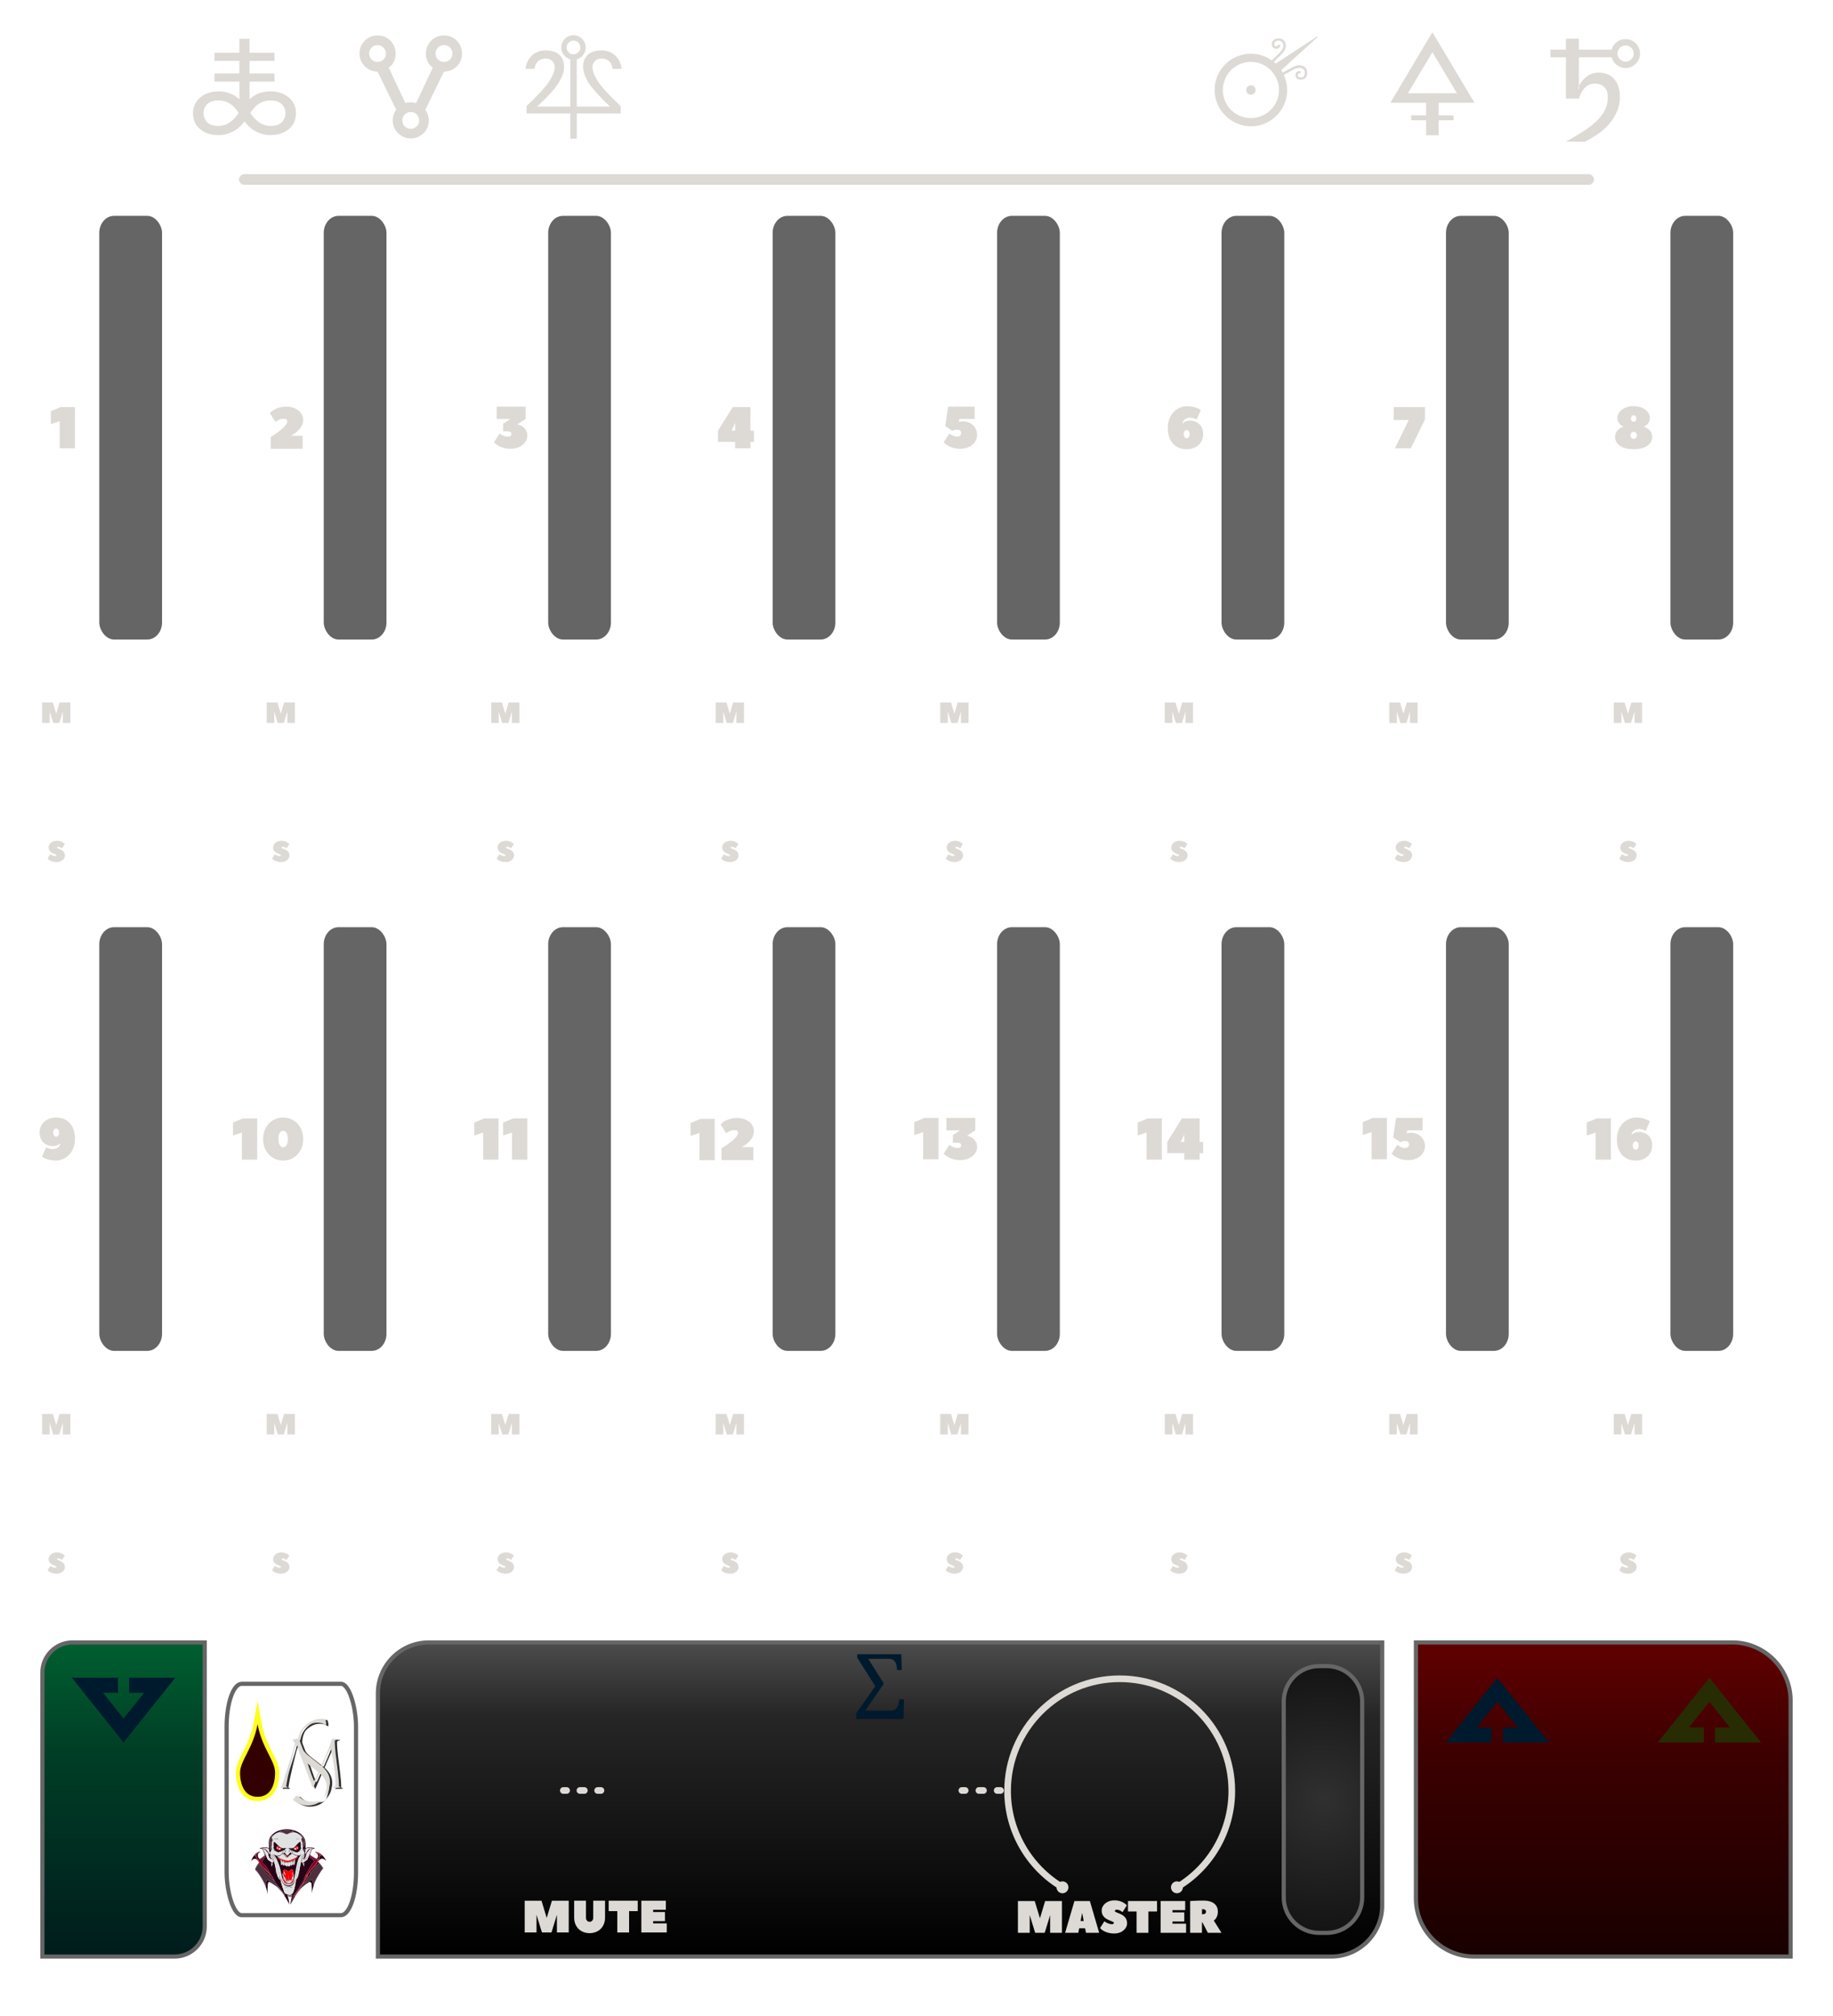 <svg clip-rule="evenodd" fill-rule="evenodd" height="128.5mm" image-rendering="optimizeQuality" shape-rendering="geometricPrecision" text-rendering="geometricPrecision" viewBox="0 0 11684 12850" width="116.84mm" xmlns="http://www.w3.org/2000/svg" xmlns:xlink="http://www.w3.org/1999/xlink"><linearGradient id="a" gradientUnits="userSpaceOnUse" x1="787.6" x2="787.6" y1="10467.08" y2="12468.83"><stop offset="0" stop-color="#005f30"/><stop offset=".349" stop-color="#003e26"/><stop offset="1" stop-color="#001c1c"/></linearGradient><linearGradient id="b" gradientUnits="userSpaceOnUse" x1="10219.6" x2="10219.6" y1="10467.07" y2="12468.83"><stop offset="0" stop-color="#610000"/><stop offset=".349" stop-color="#3d0000"/><stop offset="1" stop-color="#180000"/></linearGradient><linearGradient id="c" gradientUnits="userSpaceOnUse" x1="5609.59" x2="5609.59" y1="12468.85" y2="10467.07"><stop offset="0"/><stop offset=".769" stop-color="#262626"/><stop offset="1" stop-color="#4c4c4c"/></linearGradient><radialGradient id="d" cx="8432.93" cy="11467.96" gradientTransform="matrix(0 -1 1 0 -3035 19901)" gradientUnits="userSpaceOnUse" r="850"><stop offset="0" stop-color="#303030"/><stop offset="1" stop-color="#141414"/></radialGradient><path d="m461.77 10467.08h843.3v1810.1c0 105.41-86.24 191.65-191.65 191.65h-843.3v-1810.11c0-105.4 86.24-191.64 191.65-191.64z" fill="url(#a)" stroke="#666" stroke-miterlimit="22.926" stroke-width="26.42"/><g fill="#656565"><rect height="2700" rx="93.9" ry="108.53" width="400" x="632.9" y="5908.99"/><rect height="2700" rx="93.9" ry="108.53" width="400" x="2063.59" y="5908.99"/><rect height="2700" rx="93.9" ry="108.53" width="400" x="3494.28" y="5908.99"/></g><g fill="#dddad6" fill-rule="nonzero"><path d="m1549.17 7127.4-63.92 26.32v82.71l56.4-18.8v172.94h97.78v-263.17z"/><path d="m1804.89 7206.35c15.04 0 30.09 15.04 30.09 52.64 0 37.59-15.05 52.63-30.09 52.63-15.05 0-30.08-15.04-30.08-52.63 0-37.6 15.03-52.64 30.08-52.64zm0 189.86c71.45 0 127.85-56.39 127.85-137.22s-56.4-137.22-127.85-137.22-127.85 56.39-127.85 137.22 56.4 137.22 127.85 137.22z"/><path d="m3087 7127.4-63.92 26.32v82.71l56.4-18.8v172.94h97.78v-263.17z"/><path d="m3271.27 7127.4-63.93 26.32v82.71l56.41-18.8v172.94h97.77v-263.17z"/><path d="m384.21 7285.3c0 18.8-18.8 37.6-48.88 37.6-22.57 0-41.37-11.28-41.37-11.28l-26.32 60.15s33.84 24.44 86.49 24.44c67.69 0 124.1-56.39 124.1-137.22 0-88.35-48.89-137.22-120.34-137.22-63.93 0-105.29 41.35-105.29 95.86 0 52.64 33.84 86.47 86.49 86.47 30.08 0 45.12-18.8 45.12-18.8zm-45.12-67.67c0-16.91 9.4-26.31 18.8-26.31s18.8 9.4 18.8 26.31c0 16.92-9.4 26.32-18.8 26.32s-18.8-9.4-18.8-26.32z"/></g><g fill="#656565"><rect height="2700" rx="93.9" ry="108.53" width="400" x="632.9" y="1375.66"/><rect height="2700" rx="93.9" ry="108.53" width="400" x="2063.59" y="1375.66"/><rect height="2700" rx="93.9" ry="108.53" width="400" x="3494.28" y="1375.66"/></g><g fill-rule="nonzero"><g fill="#dddad6"><path d="m387.97 2594.07-63.92 26.32v82.71l56.4-18.8v172.94h97.78v-263.17z"/><path d="m1932.74 2675.84c0-43.23-41.36-84.58-107.17-84.58-71.45 0-105.29 41.35-105.29 41.35l35.72 56.39s22.57-20.67 54.53-20.67c13.16 0 20.68 7.51 20.68 18.79 0 33.84-105.29 97.75-105.29 97.75v75.19h203.06v-82.71h-75.21s78.97-37.59 78.97-101.51z"/><path d="m3350.24 2670.2v-78.95h-184.26v78.95h86.49l-45.13 30.08v48.87h31.97c13.16 0 20.68 7.52 20.68 16.92s-7.52 16.92-20.68 16.92c-31.97 0-54.53-20.68-54.53-20.68l-35.72 56.39s33.84 41.36 105.29 41.36c65.81 0 107.17-41.36 107.17-82.71 0-62.03-63.92-73.31-63.92-73.31z"/></g><path d="m787.59 11104.9-329.39-412.88h294v96.19h-95.28l130.67 163.34 130.67-163.34h-95.28v-96.19h294.01z" fill="#001a2d"/></g><g fill="#dddad6"><path d="m1393.37 861.14c-48.76 0-88.16-12.75-118.2-38.26-30.05-25.51-45.07-59.81-45.07-102.89 0-26.08 6.95-49.6 20.83-70.58 13.89-20.97 33.17-37.41 57.83-49.32 24.66-11.9 53.14-17.85 85.46-17.85 49.88 0 93.82 16.72 131.8 50.17v-112.25h-159.02v-51.87h159.02v-79.93h-159.02v-51.87h159.02v-89.28h64.62v89.28h159.01v51.87h-159.01v79.93h159.01v51.87h-159.01v112.25c36.28-33.45 80.22-50.17 131.8-50.17 32.88 0 61.65 5.95 86.31 17.85 24.66 11.91 43.79 28.35 57.4 49.32 13.6 20.98 20.41 44.5 20.41 70.58 0 43.65-15.31 78.09-45.92 103.31-30.61 25.23-69.73 37.84-117.35 37.84-30.61 0-60.8-7.51-90.56-22.53s-54.56-36.99-74.4-65.9c-19.84 28.91-44.64 50.88-74.4 65.9-29.77 15.02-59.95 22.53-90.56 22.53zm-.86-58.67c49.32 0 92.12-27.49 128.4-82.48-32.31-53.29-75.11-79.93-128.4-79.93-31.17 0-54.84 7.79-71 23.38-16.15 15.59-24.23 34.72-24.23 57.4 0 22.11 7.51 41.24 22.53 57.4 15.02 16.15 39.26 24.23 72.7 24.23zm331.63 0c33.45 0 57.68-8.08 72.71-24.23 15.02-16.16 22.53-35.29 22.53-57.4 0-22.68-8.08-41.81-24.23-57.4-16.16-15.59-39.83-23.38-71.01-23.38-52.72 0-95.52 26.64-128.4 79.93 36.28 54.99 79.08 82.48 128.4 82.48z" fill-rule="nonzero"/><path d="m2676.79 866.8c17.57-10.42 31.4-24.27 41.54-41.54 10.12-17.27 15.18-36.62 15.18-58.06 0-11.3-1.78-22.62-5.36-33.93-3.58-11.32-9.23-22.62-16.97-33.95l118.8-242.94c21.42 0 40.93-5.21 58.49-15.63 17.57-10.43 31.42-24.27 41.54-41.54s15.18-36.61 15.18-58.05-5.06-40.95-15.18-58.52c-10.12-17.56-23.97-31.4-41.54-41.53-17.56-10.12-37.07-15.18-58.49-15.18-21.44 0-40.81 5.06-58.06 15.18-17.27 10.13-31.12 23.97-41.54 41.53-10.43 17.57-15.63 37.08-15.63 58.52 0 19.05 3.72 36.16 11.17 51.35 7.43 15.18 18.3 28.14 32.6 38.86l-106.29 225.98c-5.36-1.8-10.87-3.14-16.52-4.03-5.67-.89-11.46-1.34-17.43-1.34-5.95 0-11.76.45-17.41 1.34s-11.16 2.23-16.52 4.03l-106.29-225.99c14.88-10.71 25.9-23.67 33.04-38.85 7.15-15.19 10.73-32.3 10.73-51.35 0-21.44-5.08-40.95-15.2-58.52-10.12-17.56-23.97-31.4-41.53-41.53-17.57-10.12-37.06-15.18-58.5-15.18s-40.79 5.06-58.06 15.18c-17.27 10.13-31.12 23.97-41.53 41.53-10.42 17.57-15.63 37.08-15.63 58.52s5.21 40.78 15.63 58.05c10.41 17.27 24.26 31.11 41.53 41.54 17.27 10.41 36.62 15.63 58.06 15.63l118.79 242.94c-14.88 20.26-22.33 42.88-22.33 67.88 0 21.44 5.21 40.79 15.63 58.06 10.43 17.27 24.26 31.12 41.53 41.54 17.28 10.41 36.62 15.63 58.06 15.63s40.95-5.22 58.51-15.63zm-96.47-61.64c-10.41-10.41-15.63-23.06-15.63-37.96 0-14.88 5.22-27.52 15.63-37.96 10.43-10.41 23.08-15.63 37.96-15.63 14.9 0 27.55 5.22 37.96 15.63 10.43 10.44 15.63 23.08 15.63 37.96 0 14.9-5.2 27.55-15.63 37.96-10.41 10.44-23.06 15.64-37.96 15.64-14.88 0-27.53-5.2-37.96-15.64zm-211.68-426.04c-10.43-10.44-15.63-23.08-15.63-37.96 0-14.9 5.2-27.55 15.63-37.96 10.42-10.44 23.06-15.64 37.96-15.64 14.88 0 27.53 5.2 37.96 15.64 10.42 10.41 15.63 23.06 15.63 37.96 0 14.88-5.21 27.52-15.63 37.96-10.43 10.41-23.08 15.63-37.96 15.63-14.9 0-27.55-5.22-37.96-15.63zm423.38 0c-10.43-10.44-15.63-23.08-15.63-37.96 0-14.9 5.2-27.55 15.63-37.96 10.41-10.44 23.06-15.64 37.96-15.64 15.47 0 28.28 5.2 38.4 15.64 10.12 10.41 15.19 23.06 15.19 37.96 0 14.88-5.07 27.52-15.19 37.96-10.12 10.41-22.93 15.63-38.4 15.63-14.9 0-27.55-5.22-37.96-15.63z"/><path d="m3676.45 883.74v-160.9h279.82v-46.64c-36.27-34.2-66.32-64.24-90.16-90.16-23.83-25.91-41.72-47.92-53.63-66.06-11.92-18.15-20.86-34.98-26.81-50.53-5.97-15.54-8.94-29.8-8.94-42.75 0-15.54 5.31-28.37 15.92-38.46 10.63-10.11 24.49-15.17 41.6-15.17 14.49 0 26.67 2.85 36.52 8.55s17.63 13.48 23.32 23.31c5.69 9.86 9.06 21.26 10.11 34.21h58.3c-1.57-17.1-5.83-32.9-12.83-47.41-7-14.52-16.06-26.95-27.21-37.32-11.14-10.35-24.09-18.52-38.86-24.47-14.77-5.97-30.97-8.94-48.58-8.94-37.83 0-66.98 9.2-87.44 27.58-20.47 18.4-30.71 44.44-30.71 78.12 0 15.03 2.99 31.1 8.94 48.19 5.97 17.11 14.91 35.23 26.82 54.41 11.92 18.14 29.27 39.77 52.07 64.91 22.81 25.13 50.79 53.5 83.96 85.11h-212.21v-301.59c16.58-4.66 30.18-13.86 40.81-27.58 10.63-13.74 15.94-29.67 15.94-47.81 0-14.51-3.51-27.6-10.5-39.26s-16.32-20.98-27.98-27.97c-11.66-7-24.75-10.5-39.25-10.5-14.51 0-27.59 3.5-39.25 10.5-11.66 6.99-20.98 16.31-27.98 27.97s-10.49 24.75-10.49 39.26c0 18.14 5.43 34.07 16.32 47.81 10.88 13.72 24.61 22.92 41.18 27.58v301.59h-211.41c33.69-31.09 61.93-59.07 84.73-83.96 22.8-24.86 39.89-46.89 51.29-66.06 11.92-19.18 20.86-37.18 26.81-54.02 5.97-16.83 8.95-33.03 8.95-48.58 0-33.68-10.36-59.72-31.1-78.12-20.72-18.38-49.74-27.58-87.04-27.58-17.11 0-33.17 2.97-48.2 8.94-15.02 5.95-28.1 14.12-39.25 24.47-11.14 10.37-20.2 22.8-27.2 37.32-7 14.51-11.28 30.31-12.83 47.41h58.3c1.03-13.98 4.54-25.9 10.49-35.75 5.96-9.86 13.99-17.36 24.09-22.55 10.11-5.17 21.91-7.77 35.37-7.77 17.1 0 30.96 5.19 41.58 15.54 10.63 10.37 15.94 23.06 15.94 38.09 0 26.43-12.17 57.78-36.54 94.05-11.92 18.14-29.92 40.17-54.01 66.07-24.1 25.91-53.76 55.71-88.99 89.38v46.64h279.02v160.9zm-51.69-550.7c-8.54-8.55-12.82-18.78-12.82-30.7s4.28-22.15 12.82-30.69c8.55-8.57 18.8-12.83 30.71-12.83 11.92 0 22.15 4.26 30.7 12.83 8.55 8.54 12.83 18.77 12.83 30.69s-4.28 22.15-12.83 30.7c-8.55 8.56-18.78 12.83-30.7 12.83-11.91 0-22.16-4.27-30.71-12.83z"/><g fill-rule="nonzero"><path d="m378.08 4607.35 22.3-72.44v72.44h48.3v-130.02h-68.75l-21.36 70.58-21.37-70.58h-68.74v130.02h48.31v-72.44l22.29 72.44z"/><path d="m3240.5 4607.35 22.3-72.44v72.44h48.3v-130.02h-68.75l-21.36 70.58-21.37-70.58h-68.74v130.02h48.31v-72.44l22.29 72.44z"/><path d="m3240.5 9141.11 22.3-72.44v72.44h48.3v-130.02h-68.75l-21.36 70.58-21.37-70.58h-68.74v130.02h48.31v-72.44l22.29 72.44z"/><path d="m4671.7 4607.35 22.3-72.44v72.44h48.3v-130.02h-68.75l-21.36 70.58-21.37-70.58h-68.74v130.02h48.31v-72.44l22.29 72.44z"/><path d="m4671.7 9141.11 22.3-72.44v72.44h48.3v-130.02h-68.75l-21.36 70.58-21.37-70.58h-68.74v130.02h48.31v-72.44l22.29 72.44z"/><path d="m6102.9 4607.35 22.3-72.44v72.44h48.3v-130.02h-68.75l-21.36 70.58-21.37-70.58h-68.74v130.02h48.31v-72.44l22.29 72.44z"/><path d="m6102.9 9141.11 22.3-72.44v72.44h48.3v-130.02h-68.75l-21.36 70.58-21.37-70.58h-68.74v130.02h48.31v-72.44l22.29 72.44z"/><path d="m7534.1 4607.35 22.3-72.44v72.44h48.3v-130.02h-68.75l-21.36 70.58-21.37-70.58h-68.74v130.02h48.31v-72.44l22.29 72.44z"/><path d="m7534.1 9141.11 22.3-72.44v72.44h48.3v-130.02h-68.75l-21.36 70.58-21.37-70.58h-68.74v130.02h48.31v-72.44l22.29 72.44z"/><path d="m8965.3 4607.35 22.3-72.44v72.44h48.3v-130.02h-68.75l-21.36 70.58-21.37-70.58h-68.74v130.02h48.31v-72.44l22.29 72.44z"/><path d="m8965.3 9141.11 22.3-72.44v72.44h48.3v-130.02h-68.75l-21.36 70.58-21.37-70.58h-68.74v130.02h48.31v-72.44l22.29 72.44z"/><path d="m10396.5 4607.35 22.3-72.44v72.44h48.3v-130.02h-68.75l-21.36 70.58-21.37-70.58h-68.74v130.02h48.31v-72.44l22.29 72.44z"/><path d="m10396.5 9141.11 22.3-72.44v72.44h48.3v-130.02h-68.75l-21.36 70.58-21.37-70.58h-68.74v130.02h48.31v-72.44l22.29 72.44z"/><path d="m1809.33 4607.35 22.3-72.44v72.44h48.3v-130.02h-68.75l-21.36 70.58-21.37-70.58h-68.74v130.02h48.31v-72.44l22.29 72.44z"/><path d="m1809.33 9141.11 22.3-72.44v72.44h48.3v-130.02h-68.75l-21.36 70.58-21.37-70.58h-68.74v130.02h48.31v-72.44l22.29 72.44z"/><path d="m352.54 5455.78c-18.58 0-31.59-12.08-31.59-12.08l-17.65 27.87s16.72 22.29 57.6 22.29c32.52 0 52.95-20.44 52.95-41.8 0-40.86-50.16-40.86-50.16-50.15 0-2.79 2.78-5.57 7.43-5.57 13 0 24.15 10.21 24.15 10.21l17.65-27.86s-16.72-20.43-50.16-20.43c-32.52 0-52.95 20.43-52.95 41.79 0 40.87 50.16 40.87 50.16 50.16 0 2.78-2.79 5.57-7.43 5.57z"/><path d="m1783.79 5455.78c-18.58 0-31.59-12.08-31.59-12.08l-17.65 27.87s16.72 22.29 57.6 22.29c32.52 0 52.95-20.44 52.95-41.8 0-40.86-50.16-40.86-50.16-50.15 0-2.79 2.78-5.57 7.43-5.57 13 0 24.15 10.21 24.15 10.21l17.65-27.86s-16.72-20.43-50.16-20.43c-32.52 0-52.95 20.43-52.95 41.79 0 40.87 50.16 40.87 50.16 50.16 0 2.78-2.79 5.57-7.43 5.57z"/><path d="m1783.79 9990.9c-18.58 0-31.59-12.08-31.59-12.08l-17.65 27.87s16.72 22.29 57.6 22.29c32.52 0 52.95-20.44 52.95-41.8 0-40.86-50.16-40.86-50.16-50.15 0-2.79 2.78-5.57 7.43-5.57 13 0 24.15 10.21 24.15 10.21l17.65-27.86s-16.72-20.43-50.16-20.43c-32.52 0-52.95 20.43-52.95 41.79 0 40.87 50.16 40.87 50.16 50.16 0 2.78-2.79 5.57-7.43 5.57z"/><path d="m3214.96 5455.78c-18.58 0-31.59-12.08-31.59-12.08l-17.65 27.87s16.72 22.29 57.6 22.29c32.52 0 52.95-20.44 52.95-41.8 0-40.86-50.16-40.86-50.16-50.15 0-2.79 2.78-5.57 7.43-5.57 13 0 24.15 10.21 24.15 10.21l17.65-27.86s-16.72-20.43-50.16-20.43c-32.52 0-52.95 20.43-52.95 41.79 0 40.87 50.16 40.87 50.16 50.16 0 2.78-2.79 5.57-7.43 5.57z"/><path d="m3214.96 9990.9c-18.58 0-31.59-12.08-31.59-12.08l-17.65 27.87s16.72 22.29 57.6 22.29c32.52 0 52.95-20.44 52.95-41.8 0-40.86-50.16-40.86-50.16-50.15 0-2.79 2.78-5.57 7.43-5.57 13 0 24.15 10.21 24.15 10.21l17.65-27.86s-16.72-20.43-50.16-20.43c-32.52 0-52.95 20.43-52.95 41.79 0 40.87 50.16 40.87 50.16 50.16 0 2.78-2.79 5.57-7.43 5.57z"/><path d="m4646.16 5455.78c-18.58 0-31.59-12.08-31.59-12.08l-17.65 27.87s16.72 22.29 57.6 22.29c32.52 0 52.95-20.44 52.95-41.8 0-40.86-50.16-40.86-50.16-50.15 0-2.79 2.78-5.57 7.43-5.57 13 0 24.15 10.21 24.15 10.21l17.65-27.86s-16.72-20.43-50.16-20.43c-32.52 0-52.95 20.43-52.95 41.79 0 40.87 50.16 40.87 50.16 50.16 0 2.78-2.79 5.57-7.43 5.57z"/><path d="m4646.16 9990.9c-18.58 0-31.59-12.08-31.59-12.08l-17.65 27.87s16.72 22.29 57.6 22.29c32.52 0 52.95-20.44 52.95-41.8 0-40.86-50.16-40.86-50.16-50.15 0-2.79 2.78-5.57 7.43-5.57 13 0 24.15 10.21 24.15 10.21l17.65-27.86s-16.72-20.43-50.16-20.43c-32.52 0-52.95 20.43-52.95 41.79 0 40.87 50.16 40.87 50.16 50.16 0 2.78-2.79 5.57-7.43 5.57z"/><path d="m6077.36 5455.78c-18.58 0-31.59-12.08-31.59-12.08l-17.65 27.87s16.72 22.29 57.6 22.29c32.52 0 52.95-20.44 52.95-41.8 0-40.86-50.16-40.86-50.16-50.15 0-2.79 2.78-5.57 7.43-5.57 13 0 24.15 10.21 24.15 10.21l17.65-27.86s-16.72-20.43-50.16-20.43c-32.52 0-52.95 20.43-52.95 41.79 0 40.87 50.16 40.87 50.16 50.16 0 2.78-2.79 5.57-7.43 5.57z"/><path d="m6077.36 9990.9c-18.58 0-31.59-12.08-31.59-12.08l-17.65 27.87s16.72 22.29 57.6 22.29c32.52 0 52.95-20.44 52.95-41.8 0-40.86-50.16-40.86-50.16-50.15 0-2.79 2.78-5.57 7.43-5.57 13 0 24.15 10.21 24.15 10.21l17.65-27.86s-16.72-20.43-50.16-20.43c-32.52 0-52.95 20.43-52.95 41.79 0 40.87 50.16 40.87 50.16 50.16 0 2.78-2.79 5.57-7.43 5.57z"/><path d="m7508.56 5455.78c-18.58 0-31.59-12.08-31.59-12.08l-17.65 27.87s16.72 22.29 57.6 22.29c32.52 0 52.95-20.44 52.95-41.8 0-40.86-50.16-40.86-50.16-50.15 0-2.79 2.78-5.57 7.43-5.57 13 0 24.15 10.21 24.15 10.21l17.65-27.86s-16.72-20.43-50.16-20.43c-32.52 0-52.95 20.43-52.95 41.79 0 40.87 50.16 40.87 50.16 50.16 0 2.78-2.79 5.57-7.43 5.57z"/><path d="m7508.56 9990.9c-18.58 0-31.59-12.08-31.59-12.08l-17.65 27.87s16.72 22.29 57.6 22.29c32.52 0 52.95-20.44 52.95-41.8 0-40.86-50.16-40.86-50.16-50.15 0-2.79 2.78-5.57 7.43-5.57 13 0 24.15 10.21 24.15 10.21l17.65-27.86s-16.72-20.43-50.16-20.43c-32.52 0-52.95 20.43-52.95 41.79 0 40.87 50.16 40.87 50.16 50.16 0 2.78-2.79 5.57-7.43 5.57z"/><path d="m8939.76 5455.78c-18.58 0-31.59-12.08-31.59-12.08l-17.65 27.87s16.72 22.29 57.6 22.29c32.52 0 52.95-20.44 52.95-41.8 0-40.86-50.16-40.86-50.16-50.15 0-2.79 2.78-5.57 7.43-5.57 13 0 24.15 10.21 24.15 10.21l17.65-27.86s-16.72-20.43-50.16-20.43c-32.52 0-52.95 20.43-52.95 41.79 0 40.87 50.16 40.87 50.16 50.16 0 2.78-2.79 5.57-7.43 5.57z"/><path d="m8939.76 9990.9c-18.58 0-31.59-12.08-31.59-12.08l-17.65 27.87s16.72 22.29 57.6 22.29c32.52 0 52.95-20.44 52.95-41.8 0-40.86-50.16-40.86-50.16-50.15 0-2.79 2.78-5.57 7.43-5.57 13 0 24.15 10.21 24.15 10.21l17.65-27.86s-16.72-20.43-50.16-20.43c-32.52 0-52.95 20.43-52.95 41.79 0 40.87 50.16 40.87 50.16 50.16 0 2.78-2.79 5.57-7.43 5.57z"/><path d="m10370.96 5455.78c-18.58 0-31.59-12.08-31.59-12.08l-17.65 27.87s16.72 22.29 57.6 22.29c32.52 0 52.95-20.44 52.95-41.8 0-40.86-50.16-40.86-50.16-50.15 0-2.79 2.78-5.57 7.43-5.57 13 0 24.15 10.21 24.15 10.21l17.65-27.86s-16.72-20.43-50.16-20.43c-32.52 0-52.95 20.43-52.95 41.79 0 40.87 50.16 40.87 50.16 50.16 0 2.78-2.79 5.57-7.43 5.57z"/><path d="m10370.96 9990.9c-18.58 0-31.59-12.08-31.59-12.08l-17.65 27.87s16.72 22.29 57.6 22.29c32.52 0 52.95-20.44 52.95-41.8 0-40.86-50.16-40.86-50.16-50.15 0-2.79 2.78-5.57 7.43-5.57 13 0 24.15 10.21 24.15 10.21l17.65-27.86s-16.72-20.43-50.16-20.43c-32.52 0-52.95 20.43-52.95 41.79 0 40.87 50.16 40.87 50.16 50.16 0 2.78-2.79 5.57-7.43 5.57z"/><path d="m378.08 9141.12 22.3-72.44v72.44h48.3v-130.02h-68.75l-21.36 70.58-21.37-70.58h-68.74v130.02h48.31v-72.44l22.29 72.44z"/><path d="m352.54 9990.9c-18.58 0-31.59-12.08-31.59-12.08l-17.65 27.87s16.72 22.29 57.6 22.29c32.52 0 52.95-20.44 52.95-41.8 0-40.86-50.16-40.86-50.16-50.15 0-2.79 2.78-5.57 7.43-5.57 13 0 24.15 10.21 24.15 10.21l17.65-27.86s-16.72-20.43-50.16-20.43c-32.52 0-52.95 20.43-52.95 41.79 0 40.87 50.16 40.87 50.16 50.16 0 2.78-2.79 5.57-7.43 5.57z"/></g></g><g fill="#656565"><rect height="2700" rx="93.9" ry="108.53" width="400" x="7786.35" y="5908.99"/><rect height="2700" rx="93.9" ry="108.53" width="400" x="9217.04" y="5908.99"/><rect height="2700" rx="93.9" ry="108.53" width="400" x="10647.74" y="5908.99"/></g><g fill="#dddad6" fill-rule="nonzero"><path d="m8750.38 7124.58-63.92 26.32v82.71l56.4-18.8v172.94h97.78v-263.17z"/><path d="m8992.93 7218.57c-15.04 0-26.31 3.76-26.31 3.76l3.76-18.8h97.76v-78.95h-169.21l-18.8 124.07 45.12 30.07s15.04-7.51 30.09-7.51c16.92 0 26.31 9.39 26.31 22.55s-9.39 22.56-26.31 22.56c-26.33 0-48.9-20.68-48.9-20.68l-35.72 56.39s33.84 41.36 105.3 41.36c65.81 0 107.17-41.36 107.17-88.35 0-48.87-37.6-86.47-90.26-86.47z"/><path d="m10178.33 7127.4-63.92 26.32v82.71l56.4-18.8v172.94h97.78v-263.17z"/><path d="m10400.21 7232.67c0-18.8 18.79-37.59 48.88-37.59 22.57 0 41.36 11.27 41.36 11.27l26.33-60.15s-33.85-24.43-86.49-24.43c-67.69 0-124.09 56.39-124.09 137.22 0 88.35 48.88 137.22 120.33 137.22 63.92 0 105.29-41.36 105.29-95.87 0-52.63-33.85-86.47-86.49-86.47-30.09 0-45.12 18.8-45.12 18.8zm45.12 67.67c0 16.92-9.4 26.32-18.8 26.32-9.41 0-18.81-9.4-18.81-26.32s9.4-26.31 18.81-26.31c9.4 0 18.8 9.39 18.8 26.31z"/></g><g fill="#656565"><rect height="2700" rx="93.9" ry="108.53" width="400" x="7786.35" y="1375.66"/><rect height="2700" rx="93.9" ry="108.53" width="400" x="9217.04" y="1375.66"/><rect height="2700" rx="93.9" ry="108.53" width="400" x="10647.74" y="1375.66"/></g><g fill="#dddad6"><path d="m9083.19 2594.07h-199.3v82.71h95.89l-88.37 180.46h101.53l90.25-184.22z" fill-rule="nonzero"/><path d="m10413.36 2646.71c9.4 0 16.92 7.52 16.92 20.68 0 13.15-7.52 20.67-16.92 20.67s-16.92-7.52-16.92-20.67c0-13.16 7.52-20.68 16.92-20.68zm0 105.26c11.28 0 20.68 9.4 20.68 22.56s-9.4 22.56-20.68 22.56-20.68-9.4-20.68-22.56 9.4-22.56 20.68-22.56zm0-163.53c-65.81 0-103.41 37.59-103.41 75.19 0 41.35 37.6 54.51 37.6 54.51v1.88s-52.64 13.16-52.64 65.79c0 39.47 37.6 77.07 118.45 77.07s118.46-37.6 118.46-77.07c0-52.63-52.65-65.79-52.65-65.79v-1.88s37.6-13.16 37.6-54.51c0-37.6-37.6-75.19-103.41-75.19z" fill-rule="nonzero"/><path d="m8063.35 786.76c27.78-11.97 52.31-28.61 73.62-49.92 21.31-21.3 37.95-45.97 49.93-73.98 11.97-28 17.96-57.81 17.96-89.42 0-16.29-1.8-32.45-5.39-48.48-3.59-16.04-8.98-31.96-16.16-47.77l55.3-30.16c11.01-6.23 20.12-10.3 27.3-12.22 7.18-1.91 12.92-2.86 17.24-2.86 7.18 0 14.61 2.27 22.27 6.82 7.65 4.54 11.48 12.33 11.48 23.34 0 10.53-2.16 18.43-6.46 23.71-4.31 5.26-11.02 7.9-20.11 7.9-5.75 0-10.05-1.08-12.93-3.24-2.88-2.15-4.31-5.63-4.31-10.41 0-8.14 3.12-12.21 9.33-12.21 2.88 0 5.28.48 7.18 1.43v-15.08c-.47-.48-1.55-.84-3.22-1.08s-3.47-.36-5.39-.36c-6.23 0-11.61 2.16-16.16 6.46-4.55 4.31-6.82 10.78-6.82 19.41 0 9.56 3.1 16.87 9.33 21.89 6.23 5.04 14.13 7.55 23.71 7.55 10.54 0 20.1-3.59 28.73-10.77 8.61-7.19 12.92-18.91 12.92-35.2 0-12.94-4.42-23.82-13.28-32.69-8.86-8.85-20.95-13.28-36.27-13.28-8.15 0-16.4 1.32-24.79 3.95-8.37 2.64-18.3 7.3-29.81 14l-52.42 28.74c-.96-2.39-2.16-4.91-3.59-7.54-1.45-2.64-3.36-5.38-5.76-8.26l232.01-210.46-2.88-4.3-264.32 173.09c-1.91-1.9-3.95-3.83-6.11-5.73-2.14-1.93-4.18-3.6-6.1-5.04l41.67-40.94c12.92-12.93 22.02-23.94 27.28-33.03 5.28-9.11 7.9-19.4 7.9-30.89 0-12.94-4.31-23.71-12.92-32.33-8.63-8.61-19.88-12.93-33.77-12.93-13.87 0-24.53 3.83-31.95 11.5-7.42 7.66-11.14 16.28-11.14 25.86 0 7.66 2.76 14.48 8.26 20.47 5.51 5.99 12.33 8.97 20.47 8.97 9.58 0 16.29-3.35 20.12-10.05 3.83-6.71 5.75-11.97 5.75-15.8h-15.81c0 6.7-3.36 10.06-10.06 10.06-4.31 0-7.54-1.21-9.7-3.59-2.14-2.4-3.22-5.76-3.22-10.06 0-5.28 2.27-10.43 6.81-15.45 4.55-5.02 11.38-7.55 20.47-7.55 8.63 0 15.93 3.01 21.92 8.98 5.99 5.99 8.97 13.3 8.97 21.91 0 9.11-2.63 17.84-7.89 26.22-5.28 8.38-14.13 18.55-26.59 30.53l-39.5 38.06c-20.11-13.87-41.3-24.41-63.57-31.59-22.26-7.19-45.37-10.78-69.31-10.78-31.6 0-61.41 5.98-89.42 17.96-28.02 11.97-52.68 28.61-73.99 49.91-21.31 21.31-37.95 45.98-49.91 73.99-11.97 28-17.96 57.81-17.96 89.42s5.99 61.29 17.96 89.07c11.96 27.77 28.6 52.31 49.91 73.62s45.86 38.06 73.62 50.28c27.78 12.2 57.7 18.31 89.79 18.31 32.08 0 62.02-5.98 89.78-17.96zm-159.81-48.12c-21.79-9.1-40.81-21.79-57.1-38.07s-28.97-35.31-38.07-57.1c-9.09-21.79-13.64-45.13-13.64-70.03 0-24.42 4.55-47.4 13.64-68.95 9.1-21.55 21.78-40.59 38.07-57.11 16.29-16.51 35.31-29.45 57.1-38.78 21.78-9.34 45.13-14.01 70.03-14.01 24.42 0 47.53 4.67 69.31 14.01 21.79 9.33 40.83 22.14 57.11 38.43 16.28 16.27 29.09 35.31 38.43 57.09 9.33 21.79 14 44.9 14 69.32 0 24.9-4.67 48.24-14 70.03-9.34 21.79-22.26 40.82-38.79 57.1s-35.55 28.97-57.1 38.07-44.54 13.65-68.96 13.65c-24.9 0-48.25-4.55-70.03-13.65z"/><path d="m7994.76 594.62c5.98-5.97 8.98-13.04 8.98-21.18s-3-15.21-8.98-21.18c-5.99-5.99-13.04-8.98-21.19-8.98-8.14 0-15.2 2.99-21.19 8.98-5.99 5.97-8.97 13.04-8.97 21.18s2.98 15.21 8.97 21.18c5.99 5.99 13.05 8.98 21.19 8.98 8.15 0 15.2-2.99 21.19-8.98z"/><path d="m9170.46 861.98v-95.06h95.06v-31.98h-95.06v-79.95h228.32l-268.3-449.51-268.27 449.51h228.3v79.95h-95.05v31.98h95.05v95.06zm-39.98-529.46 156.37 262.07h-312.72z"/><path d="m10102.17 902.88c78.57-38.68 135.51-82.87 170.79-132.59 35.3-49.72 52.95-100.06 52.95-151.01 0-48.5-11.96-86.7-35.92-114.62-23.93-27.93-57.38-41.9-100.35-41.9-28.25 0-53.71 8.59-76.43 25.78-22.71 17.18-41.12 41.44-55.24 72.73l6.44 6.45v-202.56h208.1c5.52 19.64 16.42 35.91 32.68 48.79 16.27 12.89 35.14 19.35 56.63 19.35 17.19 0 32.69-4.16 46.5-12.45 13.82-8.27 24.86-19.33 33.15-33.14s12.42-29.31 12.42-46.49c0-17.19-4.13-32.69-12.42-46.5s-19.33-24.85-33.15-33.14c-13.81-8.3-29.31-12.43-46.5-12.43-21.49 0-40.36 6.27-56.63 18.86-16.26 12.59-27.16 28.7-32.68 48.34h-208.1v-69.97h-82.87v69.97h-98.52v48.81h98.52v263.33h82.87c9.83-31.92 23.32-55.86 40.51-71.83 17.2-15.95 38.06-23.93 62.62-23.93 24.55 0 44.19 7.52 58.94 22.57 14.72 15.03 22.08 36.36 22.08 63.98 0 41.13-11.82 77.96-35.45 110.49s-55.55 62.62-95.76 90.24c-40.19 27.63-85.78 55.25-136.73 82.87zm223.29-525.29c-10.15-10.13-15.2-22.25-15.2-36.37 0-14.11 5.05-26.25 15.2-36.38 10.12-10.12 22.24-15.19 36.36-15.19s26.24 5.07 36.36 15.19c10.14 10.13 15.2 22.27 15.2 36.38 0 14.12-5.06 26.24-15.2 36.37-10.12 10.12-22.24 15.19-36.36 15.19s-26.24-5.07-36.36-15.19z"/></g><rect fill="#656565" height="2700" rx="93.9" ry="108.53" width="400" x="4924.97" y="5908.99"/><rect fill="#656565" height="2700" rx="93.9" ry="108.53" width="400" x="6355.66" y="5908.99"/><g fill="#dddad6" fill-rule="nonzero"><path d="m4465.7 7130.22-63.92 26.32v82.71l56.4-18.8v172.94h97.78v-263.17z"/><path d="m4806.03 7209.17c0-43.23-41.36-84.58-107.18-84.58-71.45 0-105.28 41.35-105.28 41.35l35.72 56.39s22.56-20.67 54.53-20.67c13.15 0 20.67 7.51 20.67 18.79 0 33.84-105.28 97.75-105.28 97.75v75.19h203.06v-82.71h-75.21s78.97-37.59 78.97-101.51z"/><path d="m5891.56 7124.58-63.92 26.32v82.71l56.4-18.8v172.94h97.78v-263.17z"/><path d="m6216.85 7203.53v-78.95h-184.26v78.95h86.48l-45.12 30.08v48.87h31.97c13.15 0 20.67 7.52 20.67 16.92s-7.52 16.92-20.67 16.92c-31.97 0-54.54-20.68-54.54-20.68l-35.71 56.39s33.83 41.36 105.28 41.36c65.82 0 107.18-41.36 107.18-82.71 0-62.03-63.93-73.31-63.93-73.31z"/><path d="m7315.85 7127.4-63.92 26.32v82.71l56.4-18.8v172.94h97.78v-263.17z"/><path d="m7646.78 7277.78v-150.38h-112.81l-94.01 150.38v71.44h109.04v41.35h97.78v-41.35h22.56v-71.44zm-120.33 0 22.55-48.87v48.87z"/></g><rect fill="#656565" height="2700" rx="93.9" ry="108.53" width="400" x="4924.97" y="1375.66"/><rect fill="#656565" height="2700" rx="93.9" ry="108.53" width="400" x="6355.66" y="1375.66"/><g fill="#dddad6" fill-rule="nonzero"><path d="m4783.46 2744.45v-150.38h-112.81l-94.01 150.38v71.44h109.05v41.35h97.77v-41.35h22.57v-71.44zm-120.33 0 22.56-48.87v48.87z"/><path d="m6137.88 2685.24c-15.04 0-26.32 3.76-26.32 3.76l3.76-18.8h97.77v-78.95h-169.21l-18.81 124.07 45.12 30.07s15.05-7.51 30.09-7.51c16.92 0 26.32 9.39 26.32 22.55s-9.4 22.56-26.32 22.56c-26.33 0-48.89-20.68-48.89-20.68l-35.72 56.39s33.84 41.36 105.29 41.36c65.81 0 107.17-41.36 107.17-88.35 0-48.87-37.6-86.47-90.25-86.47z"/><path d="m7537.72 2699.34c0-18.8 18.8-37.59 48.89-37.59 22.56 0 41.36 11.27 41.36 11.27l26.32-60.15s-33.85-24.43-86.49-24.43c-67.69 0-124.09 56.39-124.09 137.22 0 88.35 48.88 137.22 120.33 137.22 63.93 0 105.3-41.36 105.3-95.87 0-52.63-33.85-86.47-86.49-86.47-30.09 0-45.13 18.8-45.13 18.8zm45.13 67.67c0 16.92-9.41 26.32-18.81 26.32s-18.8-9.4-18.8-26.32 9.4-26.31 18.8-26.31 18.81 9.39 18.81 26.31z"/></g><path d="m9025.37 10467.07h2017.74c203.89 0 370.7 166.81 370.7 370.7v1631.06h-2017.73c-203.89 0-370.71-166.8-370.71-370.69z" fill="url(#b)" stroke="#666" stroke-miterlimit="22.926" stroke-width="26.45"/><path d="m9214.84 11104.9 329.39-412.87 329.4 412.87h-294.01v-96.18h95.28l-130.67-163.34-130.67 163.34h95.28v96.18z" fill="#001a2d" fill-rule="nonzero"/><path d="m10566.92 11104.9 329.39-412.87 329.4 412.87h-294.01v-96.18h95.28l-130.67-163.34-130.67 163.34h95.28v96.18z" fill="#282c02" fill-rule="nonzero"/><g stroke-miterlimit="22.926"><path d="m8810.31 10467.07h-6077.4c-178.22 0-324.04 145.81-324.04 324.04v1677.74h6077.4c178.22 0 324.04-145.81 324.04-324.04z" fill="url(#c)" stroke="#666" stroke-width="26.42"/><path d="m8182.93 12092.41v-1248.9c0-124.06 101.5-225.55 225.55-225.55h48.9c124.06 0 225.56 101.49 225.56 225.55v1248.9c0 124.06-101.5 225.55-225.56 225.55h-48.9c-124.05 0-225.55-101.49-225.55-225.55z" fill="url(#d)" stroke="#666" stroke-width="26.45"/><path d="m6772.57 12027.67c-216.93-128.73-349.91-362.28-349.91-614.53 0-394.67 319.94-714.6 714.61-714.6 394.66 0 714.6 319.93 714.6 714.6 0 252.23-132.97 485.78-349.87 614.51" fill="none" stroke="#dddad6" stroke-linecap="round" stroke-width="42.33"/></g><circle cx="7502" cy="12027.65" fill="#dddad6" r="37.94"/><circle cx="6772.56" cy="12027.68" fill="#dddad6" r="37.94"/><g fill-rule="nonzero"><path d="m5457.22 10954.91v-35.85l122.02-172.91-115.08-181.58v-22.55h281.04l2.89 101.2h-30.07l-2.89-24.87c-1.54-12.72-6.07-23.71-13.59-32.96s-19.95-13.88-37.3-13.88h-130.11l97.15 153.82v8.68l-115.66 167.7h159.61c18.12 0 31.23-5.21 39.32-15.62 8.1-10.4 13.11-23.51 15.04-39.32l2.31-17.35h30.07l-2.89 125.49z" fill="#001a2d"/><g fill="#dddad6"><path d="m3515.26 12315.36 34.71-112.8v112.8h75.23v-202.47h-107.05l-33.26 109.91-33.28-109.91h-107.05v202.47h75.23v-112.8l34.72 112.8z"/><path d="m3758.28 12247.39c-13.02 0-23.14-10.12-23.14-26.03v-108.47h-75.23v108.47c0 57.84 40.51 98.34 98.37 98.34s98.37-40.5 98.37-98.34v-108.47h-75.22v108.47c0 15.91-10.13 26.03-23.15 26.03z"/><path d="m3879.78 12112.89v66.53h54.98v135.94h75.22v-135.94h54.97v-66.53z"/><path d="m4163.31 12243.05h75.22v-57.85h-75.22v-14.46h81v-57.85h-156.22v202.47h162.02v-57.85h-86.8z"/><path d="m6659.19 12317.53 34.71-112.8v112.8h75.23v-202.47h-107.05l-33.26 109.91-33.28-109.91h-107.05v202.47h75.23v-112.8l34.72 112.8z"/><path d="m6947.06 12115.06h-98.37l-59.31 202.47h83.9l5.79-28.92h37.61l5.78 28.92h83.9s-59.01-201.31-59.3-202.47zm-59.32 127.27 10.13-52.07 10.13 52.07z"/><path d="m7088.81 12262.57c-28.93 0-49.18-18.8-49.18-18.8l-27.49 43.39s26.04 34.71 89.69 34.71c50.63 0 82.45-31.82 82.45-65.08 0-63.63-78.11-63.63-78.11-78.1 0-4.33 4.34-8.67 11.58-8.67 20.24 0 37.61 15.91 37.61 15.91l27.47-43.39s-26.03-31.82-78.11-31.82c-50.63 0-82.45 31.82-82.45 65.08 0 63.64 78.11 63.64 78.11 78.1 0 4.34-4.34 8.67-11.57 8.67z"/><path d="m7190.08 12115.06v66.53h54.97v135.94h75.22v-135.94h54.97v-66.53z"/><path d="m7473.61 12245.22h75.21v-57.85h-75.21v-14.46h81v-57.85h-156.23v202.47h162.02v-57.85h-86.79z"/><path d="m7786.06 12317.53-49.18-78.09s26.04-14.47 26.04-56.41-28.93-70.86-92.59-70.86c-43.39 0-83.9 2.89-83.9 2.89v202.47h75.23v-66.53h2.89l34.72 66.53zm-124.4-118.59v-31.81h8.67c10.14 0 17.37 7.23 17.37 15.9 0 8.68-7.23 15.91-17.37 15.91z"/><path d="m3590.7 11431.72c-11.69 0-21.17-9.48-21.17-21.17s9.48-21.17 21.17-21.17zm21.17-42.34v42.34h-21.17v-42.34zm0 0c11.69 0 21.17 9.48 21.17 21.17s-9.48 21.17-21.17 21.17zm84.7 42.34c-11.69 0-21.17-9.48-21.17-21.17s9.48-21.17 21.17-21.17zm28.23-42.34v42.34h-28.23v-42.34zm0 0c11.69 0 21.17 9.48 21.17 21.17s-9.48 21.17-21.17 21.17zm84.7 42.34c-11.69 0-21.17-9.48-21.17-21.17s9.48-21.17 21.17-21.17zm21.16 0h-21.16v-42.34h21.16zm0-42.34c11.69 0 21.17 9.48 21.17 21.17s-9.48 21.17-21.17 21.17z"/><path d="m6131.14 11431.72c-11.69 0-21.17-9.48-21.17-21.17s9.48-21.17 21.17-21.17zm21.17-42.34v42.34h-21.17v-42.34zm0 0c11.69 0 21.17 9.48 21.17 21.17s-9.48 21.17-21.17 21.17zm87.42 42.34c-11.69 0-21.17-9.48-21.17-21.17s9.48-21.17 21.17-21.17zm29.14-42.34v42.34h-29.14v-42.34zm0 0c11.69 0 21.17 9.48 21.17 21.17s-9.48 21.17-21.17 21.17zm87.42 42.34c-11.69 0-21.17-9.48-21.17-21.17s9.48-21.17 21.17-21.17zm21.16 0h-21.16v-42.34h21.16zm0-42.34c11.69 0 21.17 9.48 21.17 21.17s-9.48 21.17-21.17 21.17z"/></g><path d="m1963.14 11001.02c30.37-26.88 63.82-40.39 100.75-40.39h10.56c3.35 0 7.36.4 12.17 1.07 1.88 4.14 3.35 8.83 4.69 14.44 1.33 5.49 2 10.44 2 14.85s-.8 8.16-2.27 11.1c-15.12-11.1-32.5-16.58-52.04-16.58-20.73 0-39.33 5.08-55.79 15.24-16.32 10.17-27.83 19.4-34.25 27.69-6.55 8.29-11.23 17.52-14.44 27.69-3.09 10.03-5.23 18.86-6.43 26.21-1.07 7.36-1.61 13.91-1.61 19.4 0 31.43 16.46 61.39 49.24 90.28 30.63 23.94 61.27 47.88 91.91 71.96 33.32 29.82 49.9 61.92 49.9 96.3v14.31c-1.07 4.81-3.08 15.38-6.02 31.83-3.07 16.45-14.04 36.52-33.31 60.06-19.13 23.67-43.88 38.38-74.12 44.27-2.27.8-6.02 1.47-11.64 2-5.48.54-10.83.81-16.05.81-17.26 0-33.31-3.08-48.17-9.37-14.71-6.15-29.96-14.98-45.88-26.34 6.28-10.17 11.11-17.26 14.58-21.14 3.62-3.88 7.36-5.75 11.37-5.75 1.47 0 4.02.67 7.76 2.14 23.55 24.21 53.38 36.38 89.5 36.38h8.29c4.43-.8 15.66-2.27 33.99-4.68 18.2-2.41 30.37-13.78 36.39-34.11 6.15-20.33 9.63-33.57 10.84-39.85 1.07-6.29 1.61-12.31 1.61-18.33 0-28.75-13.12-55.5-39.2-80.25-26.5-20.6-54.06-42.8-82.55-66.47-28.5-23.54-46.03-47.08-52.45-70.36-6.42-23.14-9.63-44-9.63-62.46 0-22.2 4.01-42.4 11.9-60.72 7.9-18.19 20.75-35.31 38.4-51.23z" fill="#2f2f2f"/><path d="m2166.37 11088.52v3.4c-5.21.46-9.14 1.36-11.71 2.8-2.64 1.43-4.75 3.32-6.41 5.81 0 25.83 2.19 56.34 6.57 91.38s8.76 70.69 13.21 107.01c4.47 36.25 6.73 67.37 6.73 93.19 2.04 1.06 4.46 2.19 7.1 3.33 2.72 1.13 4.83 2.04 6.5 2.64-3.7.91-7.78 1.59-12.16 1.96-4.31.38-8.7.53-13.08.53-3.09 0-7.7-.07-13.82-.15-6.11-.07-10.49-.15-13.21-.15-.83-1.43.98-3.17 5.36-4.98 4.38-1.89 7.1-3.55 8.15-5.06 1.06-1.44 1.74-3.17 2.04-5.14.31-1.96.46-5.13.46-9.51 0-25.61-1.29-50.6-3.93-74.84-2.57-24.25-6.27-49.47-11.1-75.6-4.76-26.21-9.45-51.58-14.06-76.12l-6.87 7.47c-8.76 19.41-19.79 44.48-33.01 75.37-13.29 30.81-25.6 59.51-37.09 86.25-11.48 26.65-23.49 53.99-35.95 82.16h-2.2c-10.42-27.94-23.03-61.02-37.69-99.23-14.73-38.22-26.59-69.56-35.5-93.95-9-24.39-17.83-50.3-26.59-77.63l-3.48-4.38c-4.6 6.26-8.23 13.14-10.95 20.69-2.72 7.48-7.11 24.17-13.3 49.92-6.12 25.83-11.4 47.73-15.78 65.78-4.38 18.04-9.22 39.79-14.58 65.17-5.29 25.37-9.22 46.9-11.71 64.64.45 2.04 2.26 3.33 5.51 3.7 3.18.46 4.31 2.19 3.26 5.29h-46.69l12.54-17.22c7.03-24.24 17.3-56.94 30.74-98.1 13.45-41.16 23.95-73.86 31.42-98.17 7.48-24.4 14.36-49.7 20.63-75.98-.83-3.47-2.64-6.04-5.44-7.7-2.87-1.74-8.31-2.57-16.47-2.57 5.44-4.08 11.03-7.25 16.78-9.59 5.74-2.34 11.78-3.47 18.27-3.47h3.4c1.66.45 2.95.6 3.78.6 1.66 2.34 3.32 4.91 4.98 7.7 1.66 2.8 5.59 11.71 11.72 26.66 6.19 14.88 14.19 37.39 24.09 67.52 9.89 30.05 19.64 59.58 29.23 88.66 9.59 29 19.34 55.28 29.39 78.92l7.48-10.05c12.68-28.09 26.06-57.62 40.03-88.73 13.9-31.04 26.44-60.12 37.47-87.15 11.03-26.96 20.69-53.85 29.09-80.66 2.87-1.28 6.26-2.19 9.96-2.72 3.78-.53 8.39-.75 13.75-.75 2.11 0 4.23.15 6.42.53 2.19.37 4.45.52 6.72.52z" fill="#2f2f2f"/><g fill="#dddad6"><path d="m2152.02 11081.35v3.4c-5.21.46-9.14 1.36-11.71 2.8-2.64 1.43-4.75 3.32-6.41 5.81 0 25.83 2.19 56.34 6.57 91.38s8.76 70.69 13.21 107.01c4.47 36.25 6.73 67.37 6.73 93.19 2.04 1.06 4.46 2.19 7.1 3.33 2.72 1.13 4.83 2.04 6.5 2.64-3.7.91-7.78 1.59-12.16 1.96-4.31.38-8.7.53-13.08.53-3.09 0-7.7-.07-13.82-.15-6.11-.07-10.49-.15-13.21-.15-.83-1.43.98-3.17 5.36-4.98 4.38-1.89 7.1-3.55 8.15-5.06 1.06-1.44 1.74-3.17 2.04-5.14.31-1.96.46-5.13.46-9.51 0-25.61-1.29-50.6-3.93-74.84-2.57-24.25-6.27-49.47-11.1-75.6-4.76-26.21-9.45-51.58-14.06-76.12l-6.87 7.47c-8.76 19.41-19.79 44.48-33.01 75.37-13.29 30.81-25.6 59.51-37.09 86.25-11.48 26.65-23.49 53.99-35.95 82.16h-2.19c-10.43-27.94-23.04-61.02-37.7-99.23-14.73-38.22-26.59-69.56-35.5-93.95-9-24.39-17.83-50.3-26.59-77.63l-3.48-4.38c-4.6 6.26-8.23 13.14-10.95 20.69-2.72 7.48-7.1 24.17-13.3 49.92-6.12 25.83-11.4 47.73-15.78 65.78-4.38 18.04-9.22 39.79-14.58 65.17-5.29 25.37-9.22 46.9-11.71 64.64.45 2.04 2.26 3.33 5.51 3.7 3.18.46 4.31 2.19 3.26 5.29h-46.69l12.54-17.22c7.03-24.24 17.3-56.94 30.74-98.1 13.45-41.16 23.95-73.86 31.42-98.17 7.48-24.4 14.36-49.7 20.63-75.98-.83-3.47-2.64-6.04-5.44-7.7-2.87-1.74-8.31-2.57-16.47-2.57 5.44-4.08 11.03-7.25 16.78-9.59 5.74-2.34 11.78-3.47 18.27-3.47h3.4c1.66.45 2.95.6 3.78.6 1.66 2.34 3.32 4.91 4.98 7.7 1.66 2.8 5.6 11.71 11.72 26.66 6.19 14.88 14.19 37.39 24.09 67.52 9.89 30.05 19.64 59.58 29.23 88.66 9.59 29 19.34 55.28 29.39 78.92l7.48-10.05c12.68-28.09 26.06-57.62 40.03-88.73 13.9-31.04 26.44-60.12 37.47-87.15 11.03-26.96 20.69-53.85 29.09-80.66 2.87-1.28 6.26-2.19 9.96-2.72 3.78-.53 8.39-.75 13.75-.75 2.11 0 4.23.15 6.42.53 2.19.37 4.45.52 6.72.52z"/><path d="m1948.79 10993.85c30.37-26.88 63.82-40.39 100.75-40.39h10.56c3.35 0 7.36.4 12.17 1.07 1.88 4.14 3.35 8.83 4.69 14.44 1.33 5.49 2 10.44 2 14.85s-.8 8.16-2.27 11.1c-15.12-11.1-32.5-16.58-52.04-16.58-20.73 0-39.33 5.08-55.79 15.24-16.32 10.17-27.83 19.4-34.25 27.69-6.55 8.29-11.23 17.52-14.44 27.69-3.09 10.03-5.23 18.86-6.43 26.21-1.07 7.36-1.61 13.91-1.61 19.4 0 31.43 16.46 61.39 49.24 90.28 30.63 23.94 61.27 47.88 91.91 71.96 33.32 29.82 49.9 61.92 49.9 96.3v14.31c-1.07 4.81-3.08 15.38-6.02 31.83-3.07 16.45-14.04 36.52-33.31 60.06-19.13 23.67-43.88 38.38-74.12 44.27-2.27.8-6.02 1.47-11.64 2-5.48.54-10.83.81-16.05.81-17.26 0-33.31-3.08-48.17-9.37-14.71-6.15-29.96-14.98-45.88-26.34 6.28-10.17 11.11-17.26 14.58-21.14 3.62-3.88 7.36-5.75 11.37-5.75 1.47 0 4.02.67 7.76 2.14 23.55 24.21 53.38 36.38 89.5 36.38h8.3c4.42-.8 15.65-2.27 33.98-4.68 18.2-2.41 30.37-13.78 36.39-34.11 6.15-20.33 9.64-33.57 10.84-39.85 1.07-6.29 1.61-12.31 1.61-18.33 0-28.75-13.12-55.5-39.2-80.25-26.5-20.6-54.06-42.8-82.55-66.47-28.5-23.54-46.03-47.08-52.45-70.36-6.42-23.14-9.63-44-9.63-62.46 0-22.2 4.01-42.4 11.9-60.72 7.91-18.19 20.75-35.31 38.4-51.23z"/></g></g><path d="m1859.44 12089.3c.06 2.92-1.78 7.79-2.7 10.71-.89 3.89-1.3 7.3-2.2 11.2-.8 7.78-2.58 16.06-2.89 24.33h.97c3.26-7.3 7.98-14.6 11.73-21.41 9.83-18.99 25.86-44.3 38.67-60.85 10.43-13.63 19.48-23.36 32.41-34.07 8.12-7.79 29.23-23.36 39.88-26.77 6.46 5.84 8.89 5.84 9.99 11.68 1.11 6.33 1.25 13.14 1.87 19.47.62 5.84.81 15.09.93 20.44.13 6.33-.69 13.63-.06 20.45.91-2.92 1.76-8.76 2.18-12.17 5.76-27.26 12.57-50.62 25.2-75.45 6.08-12.17 23.95-42.34 32.48-54.03 1.88-2.92 3.77-5.84 6.16-8.27 1.89-2.44 4.76-5.36 6.65-7.79-5.07-9.25-8.09-14.12-15.09-22.39-5.48-5.84-12.48-14.12-17.94-18.98 3.22-8.76 12.28-18.01 22.47-19.96 8.25-1.95 17.14 3.89 23.08 8.27 1.49 1.46 3.49 3.9 5.94 4.39l-.01-.49c-.5-.49 0 0-.5-.49l-5.56-9.73c-4.56-8.28-14.58-20.93-21.52-26.77-10.44-9.74-23.25-16.07-37.43-18.5-1.96-.49-3.92-.97-6.36-1.46 1.02 2.43 14.34 10.22 17.91 17.52 4.08 8.76.96 22.39-5.29 26.29-5.29 3.4-16.69-5.84-23.6-9.74l-21.24-13.63c-.55-2.92 7.81-22.39 9.18-26.77 8.41-17.04 7.09-10.22 23.6-13.14-7.41-4.87-19.16-7.3-29.41-8.28-21.49-1.94-28.14 5.85-31.08 5.36-1.05-3.9.04-21.42-.1-27.75-1.06-27.25-7.75-43.8-27.1-60.35-17.37-14.61-34.62-23.85-58.11-28.72-3.92-.98-7.84-1.95-12.23-2.44l-11.72-.97c-.98-.49-.49 0-.98-.49h-18.03c-3.39.98-1.46 0-6.8.98-1.95 0-4.38.48-6.33.48-13.11 1.95-21.84 3.9-34.41 8.77-12.55 5.35-26.01 14.11-34.61 22.39-10.03 9.24-18.14 17.52-22.17 34.56-3.54 16.55-.69 36.02-.31 54.03-4.42-1.47-8.86-3.9-14.25-5.36-13.7-2.92-37 1.46-47.59 7.3 4.42 1.95 13.15 0 17.58 1.95 2.96 1.95 5.52 7.79 7.57 12.17 2.04 4.38 10.76 25.31 10.83 28.23-5.74 5.35-11.98 9.73-18.21 14.6-7.19 5.84-15.31 13.14-20.84 5.36-4.52-6.33-8.61-15.58-5.91-25.8 1.85-4.87 11.88-14.6 15.72-17.04-6.83-.48-17.92 4.87-22.26 7.3-6.24 4.38-11.02 8.76-15.29 14.12-5.71 6.33-13.74 18.5-16.97 26.77l-3.71 9.25c-.46.97.01.49-.46.97l.02.98c3.36-2.44 4.75-5.85 11.96-10.23 4.81-2.92 10.62-4.86 17.49-2.43 8.85 3.41 18.42 18.5 20.01 24.34-.46 1.46-.94 1.46-1.9 2.43-5.71 6.33-21.75 31.15-21.62 37.48-.92 2.43-.48.49.03 1.46 2.31-6.33 17.92-28.23 22.17-34.56l10.55 15.09 54.41 60.85c5.99 6.81 12.45 12.65 18.93 19.47 1.48.97 1.98 1.46 3.47 2.92l9.46 9.73h.49s0 0 .01.49l-.55-2.92c-.53-1.95-2.54-4.87-3.55-6.82l-10.56-15.09c-3-3.89-8.01-10.22-10.54-14.6.51.97.51.97.52 1.46l3.03 4.87c.53 1.95.01.49.54 2.43-2.97-1.94-4.49-4.87-6.51-8.27-8.5-10.22-10.51-12.66-19.97-22.39l-34.86-35.54c-4.49-4.86-12.62-20.44-15.68-26.77-3.54-6.32-7.55-11.68-10.6-17.52-2-2.43-3.53-5.84-5.07-9.25-2.54-4.87-3.03-4.87-3.16-11.19-2.94-.98-.52-1.46 1.44-.98 2.44 0 1.97.98 2.03 3.9 1.16 8.76 6.67 15.57 11.22 23.36 5.08 9.74 10.67 20.44 15.74 30.18l.51.97c1.02 1.95 2.53 4.38 4.01 5.36l.5.48c1.04 2.92 28.38 28.72 34.35 34.08 3.47 2.92 10.46 10.7 13.45 14.11l5.52 7.3 2.99 3.41c-2.5-2.92-4.01-5.35-6.03-8.76-8.51-10.71-18.44-19.47-28.39-29.21-2.49-2.43-4.97-4.38-7.46-6.81l-14.43-14.12-.5-.48c-2.5-3.41-3.51-4.87-5.55-9.25-2.06-5.36-12.7-24.34-12.75-26.77l-.01-.49c17.06.49 15.58-.49 25.64-8.76 5.28-3.89 13.88-11.68 19.68-14.12-.76 10.23-26.58 33.59-22.03 41.38 2.51 3.4 23.79 18.98 31.91 34.07 5.09 10.22 23.77 40.89 31.3 51.6 8.55 12.16 5.55 8.76 12.13 20.44 1.54 3.41 4.55 7.79 5.11 11.19 1.98 1.46 1.56 4.38 3.07 6.82 1.51 2.43 3.01 3.89 4.51 5.84 1.51 2.43 3.01 3.89 4.02 5.84l13.04 17.52c3.01 3.9 5 5.84 7 8.28l9.01 11.19c8.01 10.23 12.5 15.09 20.05 26.29 1.51 2.43 7.05 10.71 7.58 13.14l-1.99-1.95c-3.48-3.4-2.99-3.4-5.5-6.81-1.5-1.95-1.99-1.95-3.51-4.87-1.01-1.46-.51-.97-1.52-2.43l-5.99-6.82c-5.54-8.27-12.52-16.06-18.52-23.36-3.5-3.89-10-11.68-13.97-15.09-2.97-2.43-3-3.89-10.93-10.22-1.97-.98-2.97-1.95-4.94-2.92-3.48-3.41-10.88-7.79-14.83-10.22-6.91-3.9-13.82-8.28-21.69-11.69-11.32-5.35-14.29-7.3-17.9 6.33-2.69 10.71-.55 19.96-.31 31.15-.52-1.46-3.05-5.84-3.56-6.81-1.49-1.46-.46.97-.5-.97-1.1-5.85-23.36-44.3-26.39-49.65-8.09-13.63-16.1-23.85-25.14-36.51-2.5-2.92-11.5-13.63-14.44-14.6.5.97 0 0 .52 1.46 1.01 1.95 4.98 5.35 6.97 7.3 6.99 7.79 13.02 16.55 19.05 25.31 15.09 21.9 32.28 51.6 41.1 76.91 3.1 8.27 7.85 25.31 9.52 35.04.55 2.92 1.19 10.23 2.21 12.17-.09-3.89-.65-7.3-.73-11.19-.82-15.58.16-38.46 1.79-53.55.75-10.7 3.23-8.27 6.99-15.08 7.32.48 37.46 20.44 42.92 24.82 13.36 9.73 23.83 20.93 34.33 33.59 10.48 11.68 19.54 25.31 28.14 39.91 4.53 6.81 20.74 36.02 23.35 44.29h.97c-.15-7.3-1.86-18.98-2.99-26.28-1.06-3.9-1.64-8.28-2.69-12.17-1.05-3.41-2.62-8.28-3.65-11.2-1.01-1.46-2.57-6.32-3.1-8.27 12.72 2.43 21.51 3.41 30.14-3.41 0 0 0 0 .47-.48 1 .97-.92 2.43-1.29 7.78-.44 2.44-.38 5.36-1.3 7.79zm-233.71-175.23.01.49c1.94-.49.49 0-.01-.49zm.47-.97h.49s-.5-.49-.51-.98zm404.49-66.2c1.39-3.41 3.28-6.33 4.65-10.71 1.79-7.3-.3-14.11 2.61-14.6l4.42 1.46c-.92 2.43-2.34 4.38-3.72 8.27-2.23 9.74-14.35 35.54-19.06 43.32-1.9 2.44-3.32 4.39-5.21 7.31-4.74 6.32-5.68 7.78-10.91 14.11-1.91 1.46-5.26 4.38-6.2 6.33-3.27 6.33-13.35 13.63-18.1 19.47-1.42 1.95-3.3 5.35-4.71 7.79l-10.91 14.11c-1.38 3.41-1.41 2.44-2.32 5.36 2.92-.49 1.44-.98 5.31-2.44-3.38 1.46-3.77 5.84-4.73 6.82-2.26 8.27-9.9 15.57-15.08 23.85-3.78 5.84-7.04 13.14-10.82 18.5-1.41 2.43-2.84 3.89-3.76 6.32-.95 1.46-.93 2.44-1.39 3.41 1.92-.97 2.39-1.95 3.82-3.41.97-.48.96-.97 1.92-1.46l8.56-9.73c8.58-9.25 11.82-17.52 17.97-25.8 4.73-6.81 7.59-9.73 12.31-17.04l6.15-8.76c-2.44 0-3.4.49-5.83.98.93-2.44-.01-.49 1.41-2.44l8.56-10.22c3.32-4.38 10.01-10.22 14.28-16.06l10.46-12.17c1.43-1.46 1.9-2.43 3.33-3.89l17.1-20.94 22.4 22.4c1.51 2.43 5.51 7.3 6.04 9.24-6.67 7.3-12.35 15.09-18.01 23.85l-14.13 22.88c-10.85 17.04-18.27 34.56-26.18 52.57-3.24 7.79-.83 6.82-3.75 6.82l-.56-3.41c-.08-3.9-.15-7.3-1.21-11.2-1.08-4.86-4.2-14.11-7.19-17.52-2.51-3.41-11.15 2.92-15.96 5.84-15.9 8.76-20.7 12.17-33.61 23.36l-15.73 16.55c-4.78 4.38-9.04 10.71-13.32 15.58l-7.12 8.76c-.96.49-1.44.98-1.91 1.95-1.43 1.46-2.37 2.92-3.31 4.87-.46.97-.94 1.46-1.9 1.94-3.3 5.36-8.51 12.66-10.83 18.01-.94 1.46-5.17 8.76-7.11 9.25-1.02-1.95-.1-4.38 1.34-5.84.95-.97.96-.49 1.9-1.95.94-1.94-.02-.97 1.9-2.43 1.83-5.84 14.59-24.34 18.39-29.21 7.54-11.68 16.01-26.28 23.11-36.02 4.24-6.81 8.92-16.06 12.66-23.36 2.8-5.84 5.13-10.71 7.94-16.06 1.87-3.9 7.08-10.71 7.96-15.58-.52-1.46-.03-.97-.99-.48-.48.48-.47.97-.94 1.46-1-.98.41-3.41 1.79-7.31.92-2.43 1.84-5.35 2.28-7.3l-25.33 46.24c-3.74 7.31-8.44 15.58-12.18 22.88-4.22 7.79-8.45 15.09-13.17 22.39-4.22 7.79-9.45 14.12-13.17 22.39-1.89 2.92-5.2 7.79-7.58 10.22-3.82 3.9-4.26 5.85-6.59 11.2-5.65 9.25-9.81 19.96-14.47 29.69-1.86 4.38-7.47 15.58-8.38 18.5 1.31-7.3 12.96-32.13 13.82-37.48 1.36-4.87 5.57-13.14 8.41-17.04 3.8-4.87 5.77-3.89 11.89-14.11 7.54-11.69 11.81-17.53 19.79-31.64 6.58-11.2 12.7-21.42 18.8-32.61 12.2-21.91 21.92-46.25 35.11-67.66 5.2-7.79 23.96-41.86 29.19-48.19 2.38-2.44 10.97-11.2 11.88-14.12.44-2.43-10.05-14.6-13.03-17.03-7.42-5.36-10.87-7.3-18.28-12.17.9-3.41 2.32-5.36 2.75-7.79 9.84 4.38 31.63 20.93 38.01 22.88 3.44 1.46 3.94 1.94 7.81.48 3.87-.97 5.83-.48 9.25 0zm-298.55 29.69h4.38c.06 2.92-2.61 14.6-3.5 18.5-.01-.49-.01-.49-.52-1.46 0 0-.51-.98-.51-.98-1.06-3.89-1.24-12.65-2.28-15.57l-2.94-.97c.36-5.85 5.76-3.9 5.76-3.9 1.95 0-2.92 0 .97-.49 2.42-.48 3.41 0 5.86.98.05 1.94.05 1.94-.41 3.41 0 0-8.76.48-9.26 0zm205.12-.97 1.47.49-2.02 19.47c-1.04-2.93-1.6-6.33-2.16-9.74-1.03-2.92-2.07-5.84-2.14-9.25l-.5-.48c-1.01-1.47-.52-1.47-.55-2.93 1.93-.97 5.32-1.94 7.78-.97 1.96.49 1.98 1.46 2.48 2.43zm114.94-48.68c-.49 0-.49 0-.49 0l-.98-.48c-.5-.49-.5-.49-.5-.49l-26.16-15.58c-2.46-1.46-6.91-4.38-8.89-5.84 8.79.98 30 13.15 36.01 20.93.01.49.01.49.01.49s.5.49.5.49zm-429.29 0c.43-2.92.45-1.94 2.82-4.86 1.44-.98 2.4-1.95 3.34-3.41 5.26-4.87 17.72-14.6 25.48-16.06-4.31 3.4-12.01 7.78-16.32 11.68-6.22 5.35-1.92.97-7.16 6.81-.93 1.95-6.23 4.87-8.16 5.84zm317.94-34.56s-2.86 2.92-2.86 2.92c-1.92 1.46-1.96-.48-1.01-1.94 1.38-3.9 1.79-7.3 3.22-8.76zm-6.32.49c-2-2.43-3.03-4.87-.64-7.3 1.42-1.95 2.86-2.92 4.76-5.35-.37 5.84-1.78 8.27-4.12 12.65zm-.82 76.42-2.4 1.46c.01.49-.94 1.46-1.41 2.43-1.95 0-2.44 0-3.92-.97.92-2.43-1.98-1.46 1.92-1.46h2.43c-.55-2.92-1.46 0-2.01-2.92-.95.97-.46.97-1.44.97-1.46 0-2.44-.48-2.94-.97l-.99-.49c-.1-4.86 1.24-10.7 2.12-15.09 1.79-7.3 6.96-16.55 10.22-23.36l5.63-10.22s0 0-.01-.49h.49c-.9 3.41-.34 6.82-1.24 10.22-2.23 9.74-3.71 9.25-7.49 14.61-.93 1.94-2.81 5.35-3.25 7.78 2.92-.48 13.48-7.78 15.4-9.24 2.85-3.41 4.6-12.66 6.45-17.53 1.96.49.48-.48 1.47.49-2.01-2.92.71-12.66 2.61-15.09 2.35-3.89 5.7-6.81 9.04-10.22 5.68-7.79 9.9-15.58 22.55-16.55-.45 1.95-1.87 3.89-3.28 6.33-4.66 9.73-8.81 20.93-12.01 31.15l-10.19 24.82c-3.27 6.82-1.83 5.84-7.59 9.74zm-194.9.49c-6.31.97-14.25-5.84-18.71-9.25-1.49-1.46-3.46-2.43-5.44-3.89-6.93-4.87-6.89-3.41-9.45-9.25-7.2-17.53-15.36-34.56-23.04-52.09l-6.11-12.65c17.63 4.38 19.3 14.11 32.75 27.74 2.49 2.92 1.54 3.9 2.12 8.28 1.58 5.35-.42 2.92-1.31 7.3h.49.49c2.46.97 3.64 10.71 8.62 16.06 1.98 1.46 13.84 9.25 16.28 9.25-3.11-8.76-7.06-11.19-8.56-13.14-4.55-7.79-4.13-10.71-2.81-17.52 3.45 1.94 10.62 18.49 12.15 21.41 2.58 6.82 6.71 18.01 7.37 25.8-4.87.49-4.39 0-5.92-3.41-3.03-4.86-8.52-11.19-13.47-14.6-1-1.46-3.95-2.43-5.92-3.41-6.9-3.89-9.92-8.27-15.37-12.65 3.53 5.84 12.47 13.63 18.88 17.03 6.38 2.44 6.86 1.95 10.39 7.79 1.53 2.92 5.54 8.28 6.57 11.2zm-36.34-36.51c1.49 1.46-1-.97 0 0zm245.02-49.65c10.08-7.3 24.2-7.79 36.9-6.33 1.96.49 4.39.49 6.35.98l5.37.49c.99.48.49 0 .99.48-35.08 0-33.86 11.68-47.13 29.21-.96.97-1.92 1.46-2.87 2.92l-3.26 6.81c-.47.98.01.49-.47.98-.13-6.33 1.7-11.69 3.05-17.04 1.34-5.84 1.21-11.68 1.07-18.5zm-279.81-5.35c1.94-.49 1.94-.49 5.84-.49 19.45-1.95 23.35-1.95 41.53 5.36-.28 9.73-.27 10.22 2.35 18.98 2.08 5.84 3.16 11.19 4.75 17.04-1.47-.49-.98 0-1.98-1.46l-8.54-12.17c-11.56-16.55-18.1-26.29-44.43-26.77zm58.78 14.6c-.04-1.95-3.04-5.84-4.09-9.25-1.05-3.4-.19-8.76-1.23-12.17 10.34 5.36 10.04 14.12 5.32 21.42zm206.08-24.82c-1.24-12.66 6.58-11.69 7.87-19.47.62 6.32 1.87 18.98-6.83 22.39l.85-5.84zm2.81-5.36c-.47.49-.49 0-.92 2.44.95-.98.95-.98.92-2.44zm-.83 6.82c1.44-.98-.49 0-.49 0-.46.97.49 0 .49 0zm-4.98-5.36c-.43 2.92.09 4.38.63 6.82 1.57 5.35-3.1 14.6-.09 18.98 2.54 4.87 10.52 13.63 10.65 19.47.14 6.81-13.64 23.36-18.64 40.4-5.41 20.44-10.61 51.11-14.52 73.5l-2.51 19.47c-.47.97-.43 2.43-.91 2.92l-.91 2.92c-.22-10.22 1.94-23.36 3.67-33.58.44-2.44 1.3-7.79 1.25-9.74 0 0-6.19 29.69-6.98 38.45-.76 9.74-.24 11.69-3.97 19.47-2.34 4.38-5.13 10.71-7.96 15.09-.57-3.89 1.02-20.93 1.91-24.82 1.29-7.79 2.11-15.09 3.41-22.88 2.17-12.65 6.5-37.97 9.67-49.65l3.56-16.06c1.31-6.81.37-5.35 3.18-10.71.94-1.46 1.4-2.92 1.85-4.87.95-.97 1.9-1.94 2.85-3.4 3.28-5.84 6.09-11.2 9.88-16.55 4.22-7.79 9.47-13.15 5.96-17.53-.91 2.92-.88 4.38-2.77 7.31-1.42 1.94-2.35 3.89-3.76 6.32-5.63 10.22-9.44 14.61-13.56 26.77-8.31 21.91-8.27 23.86-13.14 46.73-2.21 10.71-4.4 22.39-6.11 33.59-3.88 23.85-5.26 51.11-8.73 71.06-3.04 17.53-9.17 50.14-18.19 61.33-1.43 1.46-8.6 8.28-11.01 9.25-4.84 1.46-14.12.49-19.02-.48-5.86-.98-9.81-3.41-14.74-5.85-4.94-3.4-6.92-4.86-9.01-11.19-7.24-19.96-14.98-40.4-20.31-61.82-3.72-14.6-4.39-23.36-6.59-35.04-2.19-11.2-4.38-22.88-7.54-33.59-2.65-10.22-6.31-21.9-8.96-32.13l-7.53-33.58c-1.79 7.79 10.29 48.67 12.94 58.9 1.63 7.78 9.58 37.96 8.77 45.75-.35 6.81.69 9.74.82 16.06l-.99-.97c-.01-.49-.51-.97-.52-1.46-.51-.97-1.01-1.46-1.51-2.43-1.01-1.46-1.53-2.92-2.54-4.87-3.04-5.36-9.09-15.09-9.69-20.45-.1-4.38-1.16-8.76-1.74-13.14-1.17-8.76-3.3-17.52-4.45-25.8-1.06-3.89-1.64-8.27-2.7-12.65-.54-2.43-2.64-9.25-2.19-11.2-.42 3.41 1.18 9.74 2.25 14.12 1.69 10.71 5.11 34.07 5.3 43.32-1.98-1.46-1.99-1.95-2.54-4.87l-2.36-19.47c-3.39-21.9-4.48-27.26-9.8-48.67-3.73-15.09-7.93-29.21-15.52-42.35-15.16-25.8-15.47-17.04-4.19-36.99 5.61-11.2 1.8-6.82 1.93-23.85-.01-.49-.02-.98-.02-.98.45-1.46.46-.97.95-.97-.04-1.95-.04-1.95.42-2.92-.03-1.46.49 0-.52-1.95-.56-3.4.9-3.4-1.1-5.84l-11.42-9.73c1.02 1.94 1.99 1.94 3.53 5.35 2.56 5.84 4.45 2.92 7.5 9.25 1.03 2.43.08 3.41.64 6.81-1.51-1.94-2.53-4.38-4.04-6.32-.5-.98-3.06-6.82-3.06-6.82l1.06 4.38c1.07 4.38 1.64 8.28 1.74 13.14-1.97-.97-4.95-3.89-6.43-4.86-2.5-2.92-2.28-15.58-1.88-19.47.45-1.95-.63-6.82-.7-10.23 1.97.98 3.96 2.93 7.41 4.87 3.44 1.46 4.43 1.95 5.97 5.84 2.88-1.94 1.94-.48 1.94-.48-.02-.98-.57-3.9-.58-4.38 0 0-.49 0-.5-.49-2.48-1.95-4.45-2.92-6.9-3.89l-7.39-3.9c.35-6.33.16-15.09 1.5-20.93 1.08 4.87.19 8.76.29 13.63 4.05-15.58 1.97-21.9 17.83-32.13 2.41-1.46 1.41-2.43 2.41-1.46-1.92 1.46-1.42 1.95-2.86 2.92l1.47.49c-1.93.97-.49 0-2.43.49.52 1.46 3.35-2.92-2.81 5.35-1.4 2.92-3.33 3.41-2.27 7.79.56 3.41 1.58 5.35 2.63 8.76 2.57 6.33 2.03 3.9 3.52 5.36.51.97.96-.49.03 1.46l-.05-2.44c.4-3.89-4.68-13.63-4.25-16.55.93-1.94 7.6-9.25 9.02-11.19 7.64-7.3 12.43-11.2 24.01-16.55 6.28-2.92 8.19-4.38 16.49-3.9 10.72 0 22.52 4.87 32.34 8.77 2.96 1.46 11.34 5.84 14.73 4.86 2.91-.48 15.9-8.27 28.98-11.68 15.04-3.41 20.92-1.95 33.7 3.41 10.82 4.87 16.78 10.22 23.76 17.52 5.97 5.84 8.45 7.79 7.09 12.66-.9 3.4-4.61 12.65-3.55 16.55l2.86-2.92.99.48h.49c.95-.97-1.47 0 .95-.97-1.97-.97-.96.49-1.97-.97 1.44-.98 2.38-2.44 2.34-4.38l-2.37 2.92c1.39-3.41 2.79-6.33 3.19-10.23.86-5.35-2.1-7.3-4.59-9.73-1.5-1.95-.52-1.46-3.99-4.38l-5.49-6.33c-1.51-1.95-2-2.43-3.02-4.38 2.46.97 9.88 6.33 12.35 7.79 2.98 2.92 6.95 6.33 9.95 9.73 4.49 4.87 4.01 5.36 6.61 13.14 1.58 5.36 3.14 10.23 2.79 16.55-2.87 2.44-8.7 3.41-12.53 6.82l-1.44.97c-.46.98-.38 4.87.13 5.84.5.98.52 1.46.54 2.44l-.46 1.46.04 1.94s0 0 .48-.48l.96-.49c2.88-1.95 3.81-4.38 4.2-8.76-1.43 1.46-1.42 1.95-2.36 3.41l-1.88 3.4-.53-1.94c-.05-2.44 3.85-2.44 5.24-5.84-1.95 0-3.38 1.46-4.82 2.43 1.43-1.46 4.33-2.43 6.24-4.38 1.43-1.46 4.29-4.38 6.72-4.87.26 12.17.63 6.82-2.21 10.71-.96.97-.94 1.95-1.89 2.92-.93 1.95-3.33 3.89-4.27 5.35-1.03-2.43.48-.48.41-3.4-1.45.48-1.44.97-1.44.97s1.43-1.46 1.92-1.46c0 0 .5.49.97-.49.94-1.46.48 0 .92-2.43-1.93.97-1.45.49-2.88 1.95-1.92 1.46-1.9 2.43-2.85 3.89l-.95.97s.51.98 1.45-.48c-.94 1.46-1.91 1.94-1.84 4.87l-.01-.49s.44-1.95.01.49c-.45 1.94.02.97.56 3.4zm-148.59-90.53c.87-4.87 14.47-6.82 19.8-8.28 12.63-1.94 40.4-1.94 53.11 0 4.4.49 20.04 2.92 20.15 7.79-.97.49-16.5 3.41-24.72 6.33-25.13 9.73-14.35 12.65-31.58 4.38-13.77-5.84-21.12-7.79-36.76-10.22z" fill="#270318"/><path d="m1866.44 12028.94c-1.93.49-9.77-1.46-12.22-1.94-15.18-3.41-24.39-1.46-39.91 1.94 19.33-7.3 32.96-8.27 52.13 0zm16.8-58.41-4.98 18.01c-3.66 11.2-7.79 23.37-19.87 28.24l-6.28 2.43c-.49 0-2.43.49-2.92.49-5.35.48-18.49.97-22.91-.49-1.47-.49-2.46-.97-4.41-1.46-13.27-5.35-19.88-18.01-25.5-30.18-1.54-3.89-6.15-14.6-5.74-18.01.99.49-.01-.49 1.5 1.46.01.49.51 1.46.52 1.95 4.09 8.76 7.76 20.93 13.26 27.74 2 2.44 3.48 3.41 5.96 5.36 6.46 5.84 16.77 9.25 26.02 9.25 13.65 0 27.18-5.36 31.87-13.63 2.84-4.38 12.12-26.29 13.48-31.16zm46.3-206.38c-1.49-.97-.48.49-1-.97l-1.06-3.89c-.04-1.95.91-3.41 1.86-4.39-1-.97.49 0-1.47-.48-.48.48-.48.48-.48.48l-.04-1.94-.02-.98c-.57-3.89-.44 2.44-.02-.97-.06-2.92-.51-.97-.04-1.95-.51-.97-.59-4.86-.13-5.84-1-1.46-.54-2.43-.58-4.38l-4.06-7.79c-.01-.48-1.98-1.46 1.39-3.4-.5-.49-.51-.98-1.01-1.46l-2.86 2.92c-1.06-3.9 2.65-13.15 3.55-16.55 1.36-4.87-1.12-6.82-7.09-12.66-6.98-7.3-12.94-12.65-23.76-17.52-12.78-5.36-18.66-6.82-33.7-3.41-13.08 3.41-26.07 11.2-28.98 11.68-3.39.98-11.77-3.4-14.73-4.86-9.82-3.9-21.62-8.77-32.34-8.77-8.3-.48-10.21.98-16.49 3.9-11.58 5.35-16.37 9.25-24.01 16.55-1.42 1.94-8.09 9.25-9.02 11.19-.43 2.92 4.65 12.66 4.25 16.55.5.49 1.48.98.55 2.92l-3.29 5.84c-1.87 3.9-1.41 2.44-1.82 5.85l.09 4.38c.01.48.56 3.4.58 4.38.04 1.94-.42 3.4.11 5.35l-1.45.49c.01.48.01.48.01.48.49 0 1.47.49 1.54 3.41l-1.37 4.38c1.01 1.95.49.49.52 1.95-.46.97-.46.97-.42 2.92.51.97.03 1.46-.93 1.95-.13 17.03 3.68 12.65-1.93 23.85-11.28 19.95-10.97 11.19 4.19 36.99 7.59 13.14 11.79 27.26 15.52 42.35 5.32 21.41 6.41 26.77 9.8 48.67l2.36 19.47c.55 2.92.56 3.41 2.54 4.87-.19-9.25-3.61-32.61-5.3-43.32-1.07-4.38-2.67-10.71-2.25-14.12-.45 1.95 1.65 8.77 2.19 11.2 1.06 4.38 1.64 8.76 2.7 12.65 1.15 8.28 3.28 17.04 4.45 25.8.58 4.38 1.64 8.76 1.74 13.14.6 5.36 6.65 15.09 9.69 20.45 1.01 1.95 1.53 3.41 2.54 4.87.5.97 1 1.46 1.51 2.43.01.49.51.97.52 1.46l.99.97c-.13-6.32-1.17-9.25-.82-16.06.81-7.79-7.14-37.97-8.77-45.75-2.65-10.23-14.73-51.11-12.94-58.9l7.53 33.58c2.65 10.23 6.31 21.91 8.96 32.13 3.16 10.71 5.35 22.39 7.54 33.59 2.2 11.68 2.87 20.44 6.59 35.04 5.33 21.42 13.07 41.86 20.31 61.82 2.09 6.33 4.07 7.79 9.01 11.19 4.93 2.44 8.88 4.87 14.74 5.85 4.9.97 14.18 1.94 19.02.48 2.41-.97 9.58-7.79 11.01-9.25 9.02-11.19 15.15-43.8 18.19-61.33 3.47-19.95 4.85-47.21 8.73-71.06 1.71-11.2 3.9-22.88 6.11-33.59 4.87-22.87 4.83-24.82 13.14-46.73 4.12-12.16 7.93-16.55 13.56-26.77 1.41-2.43 2.34-4.38 3.76-6.32 1.89-2.93 1.86-4.39 2.77-7.31 3.51 4.38-1.74 9.74-5.96 17.53-3.79 5.35-6.6 10.71-9.88 16.55-.95 1.46-1.9 2.43-2.85 3.4-.45 1.95-.91 3.41-1.85 4.87-2.81 5.36-1.87 3.9-3.18 10.71l-3.56 16.06c-3.17 11.68-7.5 37-9.67 49.65-1.3 7.79-2.12 15.09-3.41 22.88-.89 3.89-2.48 20.93-1.91 24.82 2.83-4.38 5.62-10.71 7.96-15.09 3.73-7.78 3.21-9.73 3.97-19.47.79-8.76 6.98-38.45 6.98-38.45.05 1.95-.81 7.3-1.25 9.74-1.73 10.22-3.89 23.36-3.67 33.58l.91-2.92c.48-.49.44-1.95.91-2.92l2.51-19.47c3.91-22.39 9.11-53.06 14.52-73.5 5-17.04 18.78-33.59 18.64-40.4-.13-5.84-8.11-14.6-10.65-19.47-3.01-4.38 1.66-13.63.09-18.98-.54-2.44-1.06-3.9-.63-6.82zm-5.18-37.48h-.49c.5.49.01.49.49 0zm-190.08 90.05c6.35.98 21.05 27.75 23.66 36.02-4.02-5.84-7.09-12.65-11.11-18.5zm179.72-26.77c-1.44.97-1.47-.49 1.54 3.41 1.48.97 2 2.43 2.53 4.38-1-.98-1.99-1.95-2.99-2.92-.5-.49-.99-.98-1.49-1.46 0 0-.99-.49-.99-.49-.99-.97-.49-.49-.99-.97 0 0-1.45.48.53 1.94.99.98.98.49 1.98 1.46-4.87.49-.51-.97-6.32.98l1 .97s.48 0 .5.49h4.38c-2.43.49-6.3 1.46-8.24 1.95-2.92.48-4.35 1.94-6.26 3.4l-3.86 1.95c-.95.97 1.95 0 0 0-3.4.49-6.36-.97-8.82-2.43l.03 1.46c-2.47-1.46-5.41-2.44-7.38-3.41-2.46-.97-4.44-2.43-6.91-3.9-1.47-.48-2.46-.97-3.45-1.94l-3.45-1.95c-2.96-1.46-3.49-3.41-7.38-3.41l23.2 14.12c.98.49 1.98 1.46 2.97 2.43l-11.83-6.32c-5.4-1.95-13.78-6.82-15.26-7.31-1.47-.48-1.96-.48-2.95-1.46-2.46-.97-4.44-2.43-6.83-.48-3.34 3.4-4.71 7.79-6.09 11.68h.49s4.77-4.87 8.15-6.33c5.32-1.95 11.29 3.9 13.81 7.79 1.01 1.95 1.05 3.89 2.07 5.84 6.11 12.66 39.84 17.52 45.13 14.12 1.9-1.95 6.22-5.36 9.12-6.33l-13.7 20.44c-11.24 21.42-17.31 56.95-21.18 81.29-2.61 14.6-4.25 29.2-7.35 43.81-1.74 9.73-4.99 17.52-7.73 26.28-1.81 6.33-5.07 13.63-10.89 14.6-10.19 2.44-11.63 3.41-23.32 3.41-4.39 0-10.74-.97-14.19-2.92l-5.44-3.41c-2.94-.97-3.44-1.46-4.47-4.38-1.03-2.43-2.03-3.4-3.04-5.35-1.03-2.44-1.55-3.9-2.57-6.33-2.01-2.92-6.65-14.6-7.7-18.5l-4.85-21.9c-7.7-41.37-11.41-55.49-28.82-94.92-2.57-6.32-8.64-17.03-13.14-22.39-1.02-1.94-6.51-8.27-7.05-10.71 5.43 3.41 13.37 10.23 20.68 10.23 9.76.48 27.69-4.38 32.37-13.15 1.87-3.89.32-7.78 3.65-11.68.46-1.46 7.18-6.33 9.13-6.33 3.9 0 6.92 4.87 9.87 5.85-.1-4.39-2.12-7.79-6.07-10.23-4.93-2.92-16.43 6.33-21.25 8.77-3.37 1.94-7.21 4.86-10.6 5.84l17.77-12.17c-3.85 1.94-6.72 4.87-10.59 5.84-4.36 1.46-7.76 1.95-11.6 4.38-8.21 3.89-9.83-3.89-17.15-4.38-3.42-.49-3.91-.49-6.36-.97 1.94-.49 4.85-.98 6.3-1.95-5.89-1.95-4.4-.49-8.79-.49 1.44-1.46 2.88-2.43 3.82-3.89l-5.81 1.94c-1.93.49-3.81 3.9-5.24 5.36.44-1.95 1.39-3.41 2.82-4.87.47-.49 1.43-1.46 1.43-1.46h.49l-.02-.97c1.45-.49 2.89-1.46 3.34-2.92-3.4.48-4.34 1.94-7.24 2.92.93-1.95-1.44.97.92-2.44l1.9-2.43c.95-.97.49 0 .95-.97-3.41 0-4.83 1.94-8.22 2.92 3.34-3.41 6.74-3.9 9.08-8.28-.96.49-2.42.49-4.37.49-1.46 0-3.41 0-4.4-.49l4.38-.48c-1-.98-2.97-1.95-4.44-2.44l3.75-6.81c2.81-5.36-2.04-4.38-.12-5.84-1.55-4.38-.33-15.58.03-21.42.45-1.95.38-5.36 1.32-6.82 2.49 2.44 6.42 3.9 8.91 6.33 9.92 8.28 24.9 25.31 31.81 29.69 5.44 3.9 17.7 7.31 24.48 5.36 3.88-.98 1.43-1.46 6.33 0 2.45.49 4.39 0 7.31 0-2.38 2.43-5.79 2.43-8.67 4.87l4.35-1.95c1.45-.49 2.4-1.46 4.84-1.46 3.9 0 9.26 0 12.68.49 1.47.48 3.43.97 4.43 1.94 2.95 1.46 5.48 5.84 14.25 5.84-2.47-1.46-5.91-2.92-8.86-4.38-1.98-1.46-6.41-3.4-7.91-5.35 2.9-.98-.51-.98 2.42-.49 5.36 0 3.89-.49 9.28.98 5.87.97 7.81.48 13.14-.98 11.62-3.41 10.17-2.92 17.77-12.17 4.75-5.84 23.31-26.77 31.06-28.72 3.03 4.87 3.38 21.42 3.97 26.29.52 1.46.51.97-.42 2.92l-2.38 2.92c1.49 1.46 3.55 6.33 5.52 7.3l-1.48-.49c-1.46 0 .46-1.46-.97 0l.5.49c.98.49 0 0 .98.49.99.48 1.47.48 1.96.48-1.41 2.44.97-.48-2.86 2.93-.97.48-.97.48-.97.48h3.9c-3.4.49-5.33 1.46-8.27.49l.51.97c2.52 3.9 5.44 3.9 8.45 7.79-3.44-.97-4.95-3.41-9.34-3.89 1.01 1.94 3.01 4.38 4.99 5.84-.5-.49-3.45-1.95-3.94-1.95zm-1.47-.49c.5.49-.47.98.49 0zm1.98-67.65c-4.92-1.95-6.41-3.41-13.22-2.93-4.39 0-10.69 1.47-13.09 3.41.46-1.46 2.4-1.94 3.35-2.92l1.44-.97c-3.88.48-6.29 1.95-10.17 2.92 6.27-3.41 9.18-3.9 15.51-3.9 7.8 0 10.72 0 16.18 4.39zm-170.98 2.43c.92-2.43 3.81-3.89 6.22-5.36 7.22-3.89 20.41-2.43 26.88 3.9-.99-.49-2.95-.97-3.92-.97-.98-.49-2.44 0-3.91-.49-3.44-1.46-5.4-1.95-8.82-2.44-9.28-.97-13.06 4.39-16.45 5.36z" fill="#dfe2e1"/><path d="m1832.31 11981.73c3.89-.49 5.95 4.87 6.49 7.3.56 3.41 1.66 9.25 1.22 11.68-1.45.49-4.37.49-6.33 0-2.94-.48-1.98-1.46-1.57-4.86-.09-4.39-.7-10.23.19-14.12zm15.58-.49c1.05 3.41 2.78 16.07 2.34 18.5l-7.3.49-1.01-1.95c-.02-.97-.05-2.43-.07-3.41-.06-2.43-.1-4.38.35-6.33.39-4.38 1.8-6.81 5.69-7.3zm-25.57 12.17c.45-1.95.91-3.41 1.85-4.87.9-3.4-.08-3.89 2.82-4.86 1.51 2.43 2.73 13.63 2.77 15.57-2.94-.48-6.42-3.89-7.44-5.84zm30.97-10.22c.01.49 4.57 8.76 4.6 10.22-1.41 2.44-1.87 3.41-5.26 4.38-.05-2.43-.59-4.86-.64-7.3-.04-1.46-.06-2.43-.08-3.41.4-4.38.43-2.92 1.38-3.89zm3.93 1.46c1.42-1.95 3.73-7.79 3.68-10.22l1.01 1.46c2.57 6.33-.22 12.65-3.1 14.6-.52-1.46-1.03-2.43-1.56-4.38-1.5-1.95-.55-2.92-2.04-4.38-1.99-1.95-3.9 0-4.86.49-2.57-6.33-6.84-.98-10.22.48-.16-7.3-.07-26.28-2.14-31.64.15 6.82-.88 27.26.21 32.62-1.49-.98-2.01-2.92-4.47-3.9-4.42-1.46-4.39 0-4.32 2.92l-1.48-.48c-.98-.49-2.93-.49-3.4.48 0 0 0 0 .01.49l-.47.49c-.58-4.38-3.65-11.2-4.26-17.04-1.48-.49-.49 0-2.44 0-1.14-7.79-4.03-6.33-5.06-8.76-1.5-1.95-3.07-6.82-4.6-10.22-3.07-6.82-5.17-14.12-2.43-22.88 2.74-8.27 6.57-11.68 16.89-7.79 12.27 4.38 12.41 11.2 15.86 12.66 3.75-6.82 9.02-11.2 18.21-14.12 6.31-1.46 8.76-.48 11.29 3.9 4.08 8.27 3.83 19.47.59 27.74-1.85 4.38-2.27 7.79-4.62 11.68-3.32 4.38-2.8 5.84-3.64 12.17-.43 2.92-2.66 12.66-2.64 13.63zm-39.31-15.58c1.6 6.33 4.7 15.09 3.38 21.42-2.47-1.46-5.5-6.33-5.56-9.25-.55-2.92.35-6.32 1.28-8.76l.44-1.95s-.01-.48.48-.48zm-13.2-1.94c.99.48-.01-.49 1 .97.49.49.99.97 1 1.46l5.05 8.28c1.03 2.43 1.56 4.38 2.57 6.32 1.03 2.44 2.02 3.41 3.53 5.36 3.04 5.84 4.01 5.35 8.48 9.25 3.98 3.89 5.94 4.38 13.72 3.89 11.69-.49 16.52-2.43 22.15-12.66 2.35-3.89 3.25-7.3 5.1-12.16.93-1.95 4.65-10.71 6.09-11.69.16 7.79-3.14 13.15-5.39 21.91-1.81 6.33-1.2 12.17-12.84 14.6-8.73 1.95-24.77 3.89-33.15-.49-9.38-5.84-8.85-3.89-11.46-12.17-.03-1.46-1.03-2.43-1.54-3.4l-5.16-13.63c-1.54-3.9-2.53-4.38.85-5.84zm59.71 12.17c-.5-.49.01.48-.52-1.46l-1.56-4.38c-.62-6.33-.84-17.04 9.03-11.2.59 4.87-4.19 9.25-6.95 17.04zm-58.31-15.09c1.42-1.95 3.82-3.9 6.77-2.44 3.94 1.95 2.74 14.12.86 17.53-2.03-3.9-6.57-11.2-7.63-15.09zm-1.53-3.41c-1.04-2.92-1.04-2.92-.14-6.33l1.38-3.89c.96-.98.48-.49.96-.98 1.01 1.95 1.55 4.39 2.1 7.31.53 1.94 1.02 1.94-.42 2.92-.97.48-2.42.97-3.88.97zm65.03-12.17s.49 0 .51.97l1.05 3.41c.54 2.44.57 3.9.61 5.84l-4.88-.48c-.04-1.95 1.77-8.28 2.71-9.74zm-67.07 7.79-.31-14.6c-.02-.98-.03-1.46-.05-1.95.48-.49.47-.97.47-.97.47-.98.48-.49.96-.98-.42 3.41 3.07 7.3.79 14.6l-.45 1.47c-.92 2.92.04 1.94-1.41 2.43zm68.47-10.71c.46-1.46.45-1.95.41-3.89l.42-2.92c.45-1.95 0 0 .46-1.46.07 3.4 1.25 13.14.83 16.06 0 0-.48.49-.48.49.02.97-.48.48-.47.97-.05-2.44.36-6.33-.67-8.76-.49 0-.5-.49-.5-.49zm-50.05-62.79c-2.35-18.5 14.19-19.96 14.03-4.38.11 4.87.31 14.6-4.55 15.09-6.79 1.46-8.88-5.36-9.48-10.71zm34.24 6.33c-4.02-5.84-4.36-21.91-.11-28.23 3.41 0 4.42 1.94 5.46 4.86.55 2.92 1.11 6.33 1.17 9.25.63 6.82-.68 13.63-6.52 14.12zm-37.5.97c-8.81-1.95-8.3-23.85-2.01-25.8 4.44 2.44 6.7 17.04 2.01 25.8zm17.77-12.17c-1.09-5.35 4.13-12.17 9.51-11.19 7.84 1.94 8.88 28.23-3.81 27.25-5.86-.48-5.11-11.19-5.7-16.06zm-31.07-17.52c4.41.97 4.57 8.76 4.68 13.63.54 2.92.61 5.84.67 8.76.08 3.89-.39 4.87-4.28 4.87-6.01-7.3-6.74-18.99-1.07-27.26zm61.95 26.28c-1.97-.97-2.51-3.89-2.57-6.32-.06-2.92-.62-6.33-.67-8.77-.07-3.4 2.19-11.68 4.6-13.14 2.4-1.46 1.94 0 2.54 5.36.59 4.38.95 21.41-3.9 22.87zm7.75-2.43c-.01-.49-.53-1.95-.54-2.43-1.59-5.84-1.15-8.28-.31-14.61.43-2.92.84-6.32 1.26-9.73 1.38-3.9 1.81-6.33 4.25-6.33 1.51 2.43 1.09 5.36 1.18 9.74.07 3.4.13 6.32-.28 9.73-.83 6.82-2.22 10.22-4.54 15.58zm-78.88 2.92c-1.51-2.43-2.52-3.89-3.09-7.79-1.02-2.43-1.09-5.84-1.64-8.76s-.62-6.33-1.17-9.25c-.62-5.84-1.14-7.79 1.76-8.76 3.95 2.43 9.74 22.88 5.09 33.1-.47.97.01.49-.47.97zm-27.35-49.16c4.39.49 11.8 4.87 16.21 6.33 13.77 5.84 36.37 14.6 51.48 14.6 7.3 0 27.12-7.79 33.39-10.71 4.34-1.95 27.01-13.14 29.93-13.14-3.36 2.43-10.52 9.25-13.38 12.17l-2.39 2.43h-.49l-1.92.97c-1.97-.97-1.5-1.46-3.46-1.94-2.4 1.46-4.22 7.79-5.13 10.71-.99-.98-1.51-2.44-2.51-3.41-4.37.49-6.25 3.89-7.13 8.27l-1.52-2.92s-1.49-.97-1.97-.97c-1-.97-2.02-2.92-4.43-1.95-1.92 1.46-4.25 6.33-4.17 10.22-9.43-8.27-10.76-1.94-16.07.49-1.49-1.46-3.47-2.92-6.41-3.41-4.39-.48-4.35 1.46-7.74 2.44-4.12-10.22-6.43-4.38-9.8-2.44-1.49-1.46-1.02-2.43-2.04-4.38-.53-1.94-1.51-2.43-3-3.4-4.36.97-4.76 5.35-6.12 9.73-1.51-1.95-2.11-7.3-3.14-10.22-1.03-2.44-3.56-6.82-6.01-7.3l-2.37 2.92c-3.92-.98-7.91-5.36-10.39-7.3-1.99-1.95-7.92-5.84-9.42-7.79zm141.43-40.4-3.92-.98c1.9-1.94 3.37-1.94 6.78-1.94-1.01-1.46-1.99-1.95-2.52-3.9 1.96.49 4.42 1.95 5.42 2.92l1 .98c-.52-1.46-.02-.49-.52-1.46l-1.51-1.95c-.98-.49-.98-.49-1.48-.97l-.98-.49c-.01-.49-.01-.49-.01-.49h.97.49c.96-.48.96-.48.98.49.49 0 3.44 1.46 3.94 1.95-1.98-1.46-3.98-3.9-4.99-5.84 4.39.48 5.9 2.92 9.34 3.89-3.01-3.89-5.93-3.89-8.45-7.79l-.51-.97c2.94.97 4.87 0 8.27-.49h-3.9s0 0 .97-.48c3.83-3.41 1.45-.49 2.86-2.93-.49 0-.97 0-1.96-.48-.98-.49 0 0-.98-.49l-.5-.49c1.43-1.46-.49 0 .97 0l1.48.49c-1.97-.97-4.03-5.84-5.52-7.3l2.38-2.92c.93-1.95.94-1.46.42-2.92-.59-4.87-.94-21.42-3.97-26.29-7.75 1.95-26.31 22.88-31.06 28.72-7.6 9.25-6.15 8.76-17.77 12.17-5.33 1.46-7.27 1.95-13.14.98-5.39-1.47-3.92-.98-9.28-.98-2.93-.49.48-.49-2.42.49 1.5 1.95 5.93 3.89 7.91 5.35 2.95 1.46 6.39 2.92 8.86 4.38-8.77 0-11.3-4.38-14.25-5.84-1-.97-2.96-1.46-4.43-1.94-3.42-.49-8.78-.49-12.68-.49-2.44 0-3.39.97-4.84 1.46l-4.35 1.95c2.88-2.44 6.29-2.44 8.67-4.87-2.92 0-4.86.49-7.31 0-4.9-1.46-2.45-.98-6.33 0-6.78 1.95-19.04-1.46-24.48-5.36-6.91-4.38-21.89-21.41-31.81-29.69-2.49-2.43-6.42-3.89-8.91-6.33-.94 1.46-.87 4.87-1.32 6.82-.36 5.84-1.58 17.04-.03 21.42-1.92 1.46 2.93.48.12 5.84l-3.75 6.81c1.47.49 3.44 1.46 4.44 2.44l-4.38.48c.99.49 2.94.49 4.4.49 1.95 0 3.41 0 4.37-.49-2.34 4.38-5.74 4.87-9.08 8.28 3.39-.98 4.81-2.92 8.22-2.92-.46.97 0 0-.95.97l-1.9 2.43c-2.36 3.41.01.49-.92 2.44 2.9-.98 3.84-2.44 7.24-2.92-.45 1.46-1.89 2.43-3.34 2.92l.02.97c-.49 0 0 0-.49 0 0 0-.96.97-1.43 1.46-1.43 1.46-2.38 2.92-2.82 4.87 1.43-1.46 3.31-4.87 5.24-5.36l5.81-1.94c-.94 1.46-2.38 2.43-3.82 3.89 4.39 0 2.9-1.46 8.79.49-1.45.97-4.36 1.46-6.3 1.95 2.45.48 2.94.48 6.36.97 7.32.49 8.94 8.27 17.15 4.38 3.84-2.43 7.24-2.92 11.6-4.38 3.87-.97 6.74-3.9 10.59-5.84l-17.77 12.17c3.39-.98 7.23-3.9 10.6-5.84 4.82-2.44 16.32-11.69 21.25-8.77 3.95 2.44 5.97 5.84 6.07 10.23-2.95-.98-5.97-5.85-9.87-5.85-1.95 0-8.67 4.87-9.13 6.33-3.33 3.9-1.78 7.79-3.65 11.68-4.68 8.77-22.61 13.63-32.37 13.15-7.31 0-15.25-6.82-20.68-10.23.54 2.44 6.03 8.77 7.05 10.71 4.5 5.36 10.57 16.07 13.14 22.39 17.41 39.43 21.12 53.55 28.82 94.92l4.85 21.9c1.05 3.9 5.69 15.58 7.7 18.5 1.02 2.43 1.54 3.89 2.57 6.33 1.01 1.95 2.01 2.92 3.04 5.35 1.03 2.92 1.53 3.41 4.47 4.38l5.44 3.41c3.45 1.95 9.8 2.92 14.19 2.92 11.69 0 13.13-.97 23.32-3.41 5.82-.97 9.08-8.27 10.89-14.6 2.74-8.76 5.99-16.55 7.73-26.28 3.1-14.61 4.74-29.21 7.35-43.81 3.87-24.34 9.94-59.87 21.18-81.29l13.7-20.44c-2.9.97-7.22 4.38-9.12 6.33-5.29 3.4-39.02-1.46-45.13-14.12-1.02-1.95-1.06-3.89-2.07-5.84-2.52-3.89-8.49-9.74-13.81-7.79-3.38 1.46-8.15 6.33-8.15 6.33h-.49c1.38-3.89 2.75-8.28 6.09-11.68 2.39-1.95 4.37-.49 6.83.48.99.98 1.48.98 2.95 1.46 1.48.49 9.86 5.36 15.26 7.31l11.83 6.32c-.99-.97-1.99-1.94-2.97-2.43l-23.2-14.12c3.89 0 4.42 1.95 7.38 3.41l3.45 1.95c.99.97 1.98 1.46 3.45 1.94 2.47 1.47 4.45 2.93 6.91 3.9 1.97.97 4.91 1.95 7.38 3.41l-.03-1.46c2.46 1.46 5.42 2.92 8.82 2.43 1.95 0-.95.97 0 0l3.86-1.95c1.91-1.46 3.34-2.92 6.26-3.4 1.94-.49 5.81-1.46 8.24-1.95h-4.38zm-47.03 11.19c.7 10.23-9.07 9.25-14.33 13.63l-1.42 1.95c-.5-.49-.49 0-.49 0l.5.49c.47-.49-.01-.49 1.44-.98 1.41-2.43 9.17-3.89 12.98-8.27 1.91-1.95 1.41-2.44 2.84-3.9 2.48 1.95 3.99 4.38 6.97 6.82 3.95 2.43 9.36 4.87 13.77 6.33.99.48 1.96.48 2.46.97l1.47.49c2.94.48 6.36.97 9.31 2.43.99.49.49 0 .99.49-1.93.97-4.32 2.92-6.25 3.89-2.41 1.46-4.35 1.95-6.75 3.41-1.93.97-2.39 2.43-5.76 4.38l-13.99 6.33-21.76 8.27c-12.58 3.9-37.1-3.41-49.88-8.76l-13.3-6.81c-.05-1.95-.52-1.46.92-2.44-4.41-.97-10.79-3.41-14.73-5.35.45-1.46-.51-.98 1.91-1.46l7.76-1.95c3.39-.97 6.31-.97 9.68-2.92 2.89-1.95 5.29-3.41 7.69-5.35 5.27-3.9 3.37-1.95 6.69-5.85l10.44 9.74c.99.49.49 0 1.48.49-3.02-4.38-9.44-8.28-11.02-14.12-1.09-5.35-.16-7.3 3.2-9.73.47-.98.95-.98 1.92-1.46 1.91-1.95 2.85-3.41 6.79-1.46 1.48.97 6.45 5.35 7.44 6.32 1.01 1.46 3.57 7.3 4.09 8.76-.03-1.46-1.01-1.46-1.61-6.81-1.3-15.58-5.12-11.68-8.19-18.5 1.41-2.43 3.33-3.89 6.22-5.35 5.3-2.92 14.57-2.43 19.01 0 2.46 1.46 4.45 3.41 5.48 5.84-1.39 3.41-4.29 4.38-5.65 9.25-1.85 4.87-.32 7.79-1.68 12.65 5.52-15.57 19.6-18.01 23.36-1.46zm-78.63-31.15 2.47 1.46c3.42.49 7.83 1.46 9.35 4.38-6.71 5.36-15.94 6.33-23.77 4.87-14.18-2.43-9.35-27.26 0-22.88 2.47 1.46 6.99 7.79 10.46 10.71 1 .97.5.49 1.49 1.46zm85.38 4.87c2.38-2.43 6.27-2.92 9.15-4.87 2.4-1.95 4.77-4.87 7.17-6.81 1.91-1.95 4.75-5.84 8.66-5.36 5.86.98 13.58 19.96-4.86 23.85-5.81 1.46-17.61-3.4-20.12-6.81z" fill="#270318"/><path d="m1932.15 12002.17c-3.81 4.38-6.12 10.23-8.96 14.12-.47.97-.96.97-1.91 1.95l-7.54 12.16c-1.41 2.44-4.3 3.9-6.13 9.74-.92 2.43-11.82 17.04-12.76 18.5-1.91 1.94-1.9 2.43-2.82 4.86-1.9 2.44-5.69 7.31-8.04 11.69-.47.48-1.41 2.43-1.44.97-1.92 1.46-.96.49-1.9 2.43-.94 1.46-.95.98-1.9 1.95-1.44 1.46-2.36 3.89-1.34 5.84 1.94-.49 6.17-7.79 7.11-9.25 2.32-5.35 7.53-12.65 10.83-18.01.96-.48 1.44-.97 1.9-1.94.94-1.95 1.88-3.41 3.31-4.87.47-.97.95-1.46 1.91-1.95l7.12-8.76c4.28-4.87 8.54-11.2 13.32-15.58l15.73-16.55c12.91-11.19 17.71-14.6 33.61-23.36 4.81-2.92 13.45-9.25 15.96-5.84 2.99 3.41 6.11 12.66 7.19 17.52 1.06 3.9 1.13 7.3 1.21 11.2l.56 3.41c2.92 0 .51.97 3.75-6.82 7.91-18.01 15.33-35.53 26.18-52.57l14.13-22.88c5.66-8.76 11.34-16.55 18.01-23.85-.53-1.94-4.53-6.81-6.04-9.24l-22.4-22.4-17.1 20.94c-1.43 1.46-1.9 2.43-3.33 3.89l-10.46 12.17c-4.27 5.84-10.96 11.68-14.28 16.06l-8.56 10.22c-1.42 1.95-.48 0-1.41 2.44 2.43-.49 3.39-.98 5.83-.98l-6.15 8.76c-4.72 7.31-7.58 10.23-12.31 17.04-6.15 8.28-9.39 16.55-17.97 25.8l-8.56 9.73c-.96.49-.95.98-1.92 1.46-1.43 1.46-1.9 2.44-3.82 3.41.46-.97.44-1.95 1.39-3.41z" fill="#4c303d"/><path d="m1627.13 11911.15c-.96.49-.5-.49-.95.97.01.49.51.98.51.98h-.49c-.48.48-.5-.49-.47.97.5.49 1.95 0 .01.49h.49c.03 1.46.02.97 1.01 1.46-.52-1.46-.02-.49-.52-1.46 2.94.97 11.94 11.68 14.44 14.6 9.04 12.66 17.05 22.88 25.14 36.51 3.03 5.35 25.29 43.8 26.39 49.65.04 1.94-.99-.49.5.97.51.97 3.04 5.35 3.56 6.81-.24-11.19-2.38-20.44.31-31.15 3.61-13.63 6.58-11.68 17.9-6.33 7.87 3.41 14.78 7.79 21.69 11.69 3.95 2.43 11.35 6.81 14.83 10.22 1.97.97 2.97 1.94 4.94 2.92 7.93 6.33 7.96 7.79 10.93 10.22 3.97 3.41 10.47 11.2 13.97 15.09 6 7.3 12.98 15.09 18.52 23.36l5.99 6.82c1.01 1.46.51.97 1.52 2.43 1.52 2.92 2.01 2.92 3.51 4.87 2.51 3.41 2.02 3.41 5.5 6.81l1.99 1.95c-.53-2.43-6.07-10.71-7.58-13.14-7.55-11.2-12.04-16.06-20.05-26.29l-9.01-11.19c-2-2.44-3.99-4.38-7-8.28l-13.04-17.52c-1.01-1.95-2.51-3.41-4.02-5.84-1.5-1.95-3-3.41-4.51-5.84-1.51-2.44-1.09-5.36-3.07-6.82-.95.98 1.46 0-.95.98-.51-.98-5.09-10.22-6.57-11.2 1.01 1.95 3.02 4.87 3.55 6.82l.55 2.92c-.01-.49-.01-.49-.01-.49-.49 0-.49 0-.49 0l-9.46-9.73c-1.49-1.46-1.99-1.95-3.47-2.92-6.48-6.82-12.94-12.66-18.93-19.47l-54.41-60.85-10.55-15.09c-4.25 6.33-19.86 28.23-22.17 34.56-.51-.97-.95.97-.03-1.46z" fill="#4c303d"/><path d="m1859.39 11949.12c.46-1.46.47-.98.92-2.44 3.28-6.32 4.08-14.6 5.98-17.03.59 4.87-1.7 11.68-4.53 16.06.01.49-.47.97-.94 1.95zm-47.73-21.91c.5.49.01.49.02.98.5.48.5.48.52 1.46.51.97 1.02 1.94 1.53 3.4 1.08 4.87 2.13 8.28 4.18 13.15 1.02 1.94 2.51 3.4 3.04 5.35-2.45-.49-3.46-2.43-4.49-4.87-3.5-4.38-9.58-15.09-5.78-19.95.98.48-.01-.49.98.48zm45.59 58.9-.03-1.46c-.02-.97 2.21-10.71 2.64-13.63.84-6.33.32-7.79 3.64-12.17 2.35-3.89 2.77-7.3 4.62-11.68 3.24-8.27 3.49-19.47-.59-27.74-2.53-4.38-4.98-5.36-11.29-3.9-9.19 2.92-14.46 7.3-18.21 14.12-3.45-1.46-3.59-8.28-15.86-12.66-10.32-3.89-14.15-.48-16.89 7.79-2.74 8.76-.64 16.06 2.43 22.88 1.53 3.4 3.1 8.27 4.6 10.22 1.03 2.43 3.92.97 5.06 8.76 1.95 0 .96-.49 2.44 0 .61 5.84 3.68 12.66 4.26 17.04l.47-.49c-.01-.49-.01-.49-.01-.49.47-.97 2.42-.97 3.4-.48l1.48.48c-.07-2.92-.1-4.38 4.32-2.92 2.46.98 2.98 2.92 4.47 3.9-1.09-5.36-.06-25.8-.21-32.62 2.07 5.36 1.98 24.34 2.14 31.64 3.38-1.46 7.65-6.81 10.22-.48.96-.49 2.87-2.44 4.86-.49 1.49 1.46.54 2.43 2.04 4.38z" fill="#f60000"/><path d="m1847.97 11824.02s-.48.49-.48.49l-.95.97c-2.36 3.9-3.8 4.87-7.15 7.79-7.67 5.84-8.01 12.66-19.96.49-1.98-1.46-2.99-2.92-4.01-4.87l-3.99-4.38-10.44-9.74c-3.32 3.9-1.42 1.95-6.69 5.85-2.4 1.94-4.8 3.4-7.69 5.35-3.37 1.95-6.29 1.95-9.68 2.92l-7.76 1.95c-2.42.48-1.46 0-1.91 1.46 3.94 1.94 10.32 4.38 14.73 5.35-1.44.98-.97.49-.92 2.44l13.3 6.81c12.78 5.35 37.3 12.66 49.88 8.76l21.76-8.27 13.99-6.33c3.37-1.95 3.83-3.41 5.76-4.38 2.4-1.46 4.34-1.95 6.75-3.41 1.93-.97 4.32-2.92 6.25-3.89-.5-.49 0 0-.99-.49-2.95-1.46-6.37-1.95-9.31-2.43l-1.47-.49c-.5-.49-1.47-.49-2.46-.97-4.41-1.46-9.82-3.9-13.77-6.33-2.98-2.44-4.49-4.87-6.97-6.82-1.43 1.46-.93 1.95-2.84 3.9-3.81 4.38-11.57 5.84-12.98 8.27z" fill="#dfe2e1"/><path d="m1952.61 11955.93 5.2-7.3c21.79-29.69 9.37-17.52 36.07-45.27l10.94-12.65c5.23-6.33 10.45-12.66 14.67-20.45l11.2-23.36-1.41 2.43c-3.42-.48-5.38-.97-9.25 0-3.87 1.46-4.37.98-7.81-.48-6.38-1.95-28.17-18.5-38.01-22.88-.43 2.43-1.85 4.38-2.75 7.79 7.41 4.87 10.86 6.81 18.28 12.17 2.98 2.43 13.47 14.6 13.03 17.03-.91 2.92-9.5 11.68-11.88 14.12-5.23 6.33-23.99 40.4-29.19 48.19-13.19 21.41-22.91 45.75-35.11 67.66-6.1 11.19-12.22 21.41-18.8 32.61-7.98 14.11-12.25 19.95-19.79 31.64-6.12 10.22-8.09 9.24-11.89 14.11-2.84 3.9-7.05 12.17-8.41 17.04-.86 5.35-12.51 30.18-13.82 37.48.91-2.92 6.52-14.12 8.38-18.5 4.66-9.73 8.82-20.44 14.47-29.69 2.33-5.35 2.77-7.3 6.59-11.2 2.38-2.43 5.69-7.3 7.58-10.22 3.72-8.27 8.95-14.6 13.17-22.39 4.72-7.3 8.95-14.6 13.17-22.39 3.74-7.3 8.44-15.57 12.18-22.88l25.33-46.24c-.44 1.95-1.36 4.87-2.28 7.3-1.38 3.9-2.79 6.33-1.79 7.31.47-.49.46-.98.94-1.46.96-.49.47-.98.99.48z" fill="#820024"/><path d="m1664.64 11887.79.5.48 14.43 14.12c2.49 2.43 4.97 4.38 7.46 6.81 9.95 9.74 19.88 18.5 28.39 29.21 2.02 3.41 3.53 5.84 6.03 8.76l-2.99-3.41 2.52 3.9s0 0 .49.48.5.49.5.49c-.01-.49-.01-.49-.52-1.46 2.53 4.38 7.54 10.71 10.54 14.6l10.56 15.09c1.48.98 6.06 10.22 6.57 11.2 2.41-.98 0 0 .95-.98-.56-3.4-3.57-7.78-5.11-11.19-6.58-11.68-3.58-8.28-12.13-20.44-7.53-10.71-26.21-41.38-31.3-51.6-8.12-15.09-29.4-30.67-31.91-34.07-4.55-7.79 21.27-31.15 22.03-41.38-5.8 2.44-14.4 10.23-19.68 14.12-10.06 8.27-8.58 9.25-25.64 8.76l.01.49c.05 2.43 10.69 21.41 12.75 26.77 2.04 4.38 3.05 5.84 5.55 9.25zm-4.01-5.36-.51-.97c.02.97.02.97.51.97z" fill="#820024"/><path d="m1935.36 11855.17c3.28-6.32 9.59-7.3 15.35-11.68 2.89-1.46 11.95-10.71 12.88-13.14-.42 3.41-9.49 12.17-11.89 14.12-4.79 3.89-11.05 7.3-16.34 10.7zm-11.42 12.66h2.92c.42-3.41 1.32-6.81 2.72-9.73.5.48.96-.49.06 2.92.03 1.46-.84 6.32-.32 7.78.51.98 2.93.49 4.39.49l20.16-14.6c5.76-3.9 4.32-2.92 7.59-9.74l10.19-24.82c3.2-10.22 7.35-21.42 12.01-31.15 1.41-2.44 2.83-4.38 3.28-6.33-12.65.97-16.87 8.76-22.55 16.55-3.34 3.41-6.69 6.33-9.04 10.22-1.9 2.43-4.62 12.17-2.61 15.09-.99-.97.49 0-1.47-.49-1.85 4.87-3.6 14.12-6.45 17.53-1.92 1.46-12.48 8.76-15.4 9.24.44-2.43 2.32-5.84 3.25-7.78 3.78-5.36 5.26-4.87 7.49-14.61.9-3.4.34-6.81 1.24-10.22 0 0 0 0-.49 0 .01.49.01.49.01.49l-5.63 10.22c-3.26 6.81-8.43 16.06-10.22 23.36-.88 4.39-2.22 10.23-2.12 15.09z" fill="#dfe2e1"/><path d="m1702.47 11833.27c-1-.97 1.49 1.46 0 0zm36.34 36.51c-1.03-2.92-5.04-8.28-6.57-11.2-3.53-5.84-4.01-5.35-10.39-7.79-6.41-3.4-15.35-11.19-18.88-17.03 5.45 4.38 8.47 8.76 15.37 12.65 1.97.98 4.92 1.95 5.92 3.41 4.95 3.41 10.44 9.74 13.47 14.6 1.53 3.41 1.05 3.9 5.92 3.41-.66-7.79-4.79-18.98-7.37-25.8-1.53-2.92-8.7-19.47-12.15-21.41-1.32 6.81-1.74 9.73 2.81 17.52 1.5 1.95 5.45 4.38 8.56 13.14-2.44 0-14.3-7.79-16.28-9.25-4.98-5.35-6.16-15.09-8.62-16.06h-.49c-.49 0-.49 0-.49 0 .89-4.38 2.89-1.95 1.31-7.3-.58-4.38.37-5.36-2.12-8.28-13.45-13.63-15.12-23.36-32.75-27.74l6.11 12.65c7.68 17.53 15.84 34.56 23.04 52.09 2.56 5.84 2.52 4.38 9.45 9.25 1.98 1.46 3.95 2.43 5.44 3.89 4.46 3.41 12.4 10.22 18.71 9.25z" fill="#dfe2e1"/><path d="m1780.95 11673.62c15.64 2.43 22.99 4.38 36.76 10.22 17.23 8.27 6.45 5.35 31.58-4.38 8.22-2.92 23.75-5.84 24.72-6.33-.11-4.87-15.75-7.3-20.15-7.79-12.71-1.94-40.48-1.94-53.11 0-5.33 1.46-18.93 3.41-19.8 8.28z" fill="#4c303d"/><path d="m1801.89 11810.88 5.85.49c.41-3.9.9-3.9-2.54-4.87 1.94-.49 1.93-.97 3.89-.49 10.75 1.46 15.01 18.5 23.29 18.01 4.87 0 9.58-7.79 11.45-11.19 1.9-2.44 3.34-3.41 6.22-5.36 3.36-2.43 4.85-1.46 8.28-.48h-1.95c.05 2.43-.89 3.89 1.08 4.86l-.03-1.46c1.96.98 3.4-.48 3.88-.48.48-.49-.01-.49.96-.98-3.76-16.55-17.84-14.11-23.36 1.46 1.36-4.86-.17-7.78 1.68-12.65 1.36-4.87 4.26-5.84 5.65-9.25-1.03-2.43-3.02-4.38-5.48-5.84-4.44-2.43-13.71-2.92-19.01 0-2.89 1.46-4.81 2.92-6.22 5.35 3.07 6.82 6.89 2.92 8.19 18.5.6 5.35 1.58 5.35 1.61 6.81-.52-1.46-3.08-7.3-4.09-8.76-.99-.97-5.96-5.35-7.44-6.32-3.94-1.95-4.88-.49-6.79 1.46-.97.48-1.45.48-1.92 1.46-3.36 2.43-4.29 4.38-3.2 9.73z" fill="#dfe2e1"/><path d="m1767.87 11838.14c1.5 1.95 7.43 5.84 9.42 7.79 2.48 1.94 6.47 6.32 10.39 7.3l2.37-2.92c2.45.48 4.98 4.86 6.01 7.3 1.03 2.92 1.63 8.27 3.14 10.22 1.36-4.38 1.76-8.76 6.12-9.73 1.49.97 2.47 1.46 3 3.4 1.02 1.95.55 2.92 2.04 4.38 3.37-1.94 5.68-7.78 9.8 2.44 3.39-.98 3.35-2.92 7.74-2.44 2.94.49 4.92 1.95 6.41 3.41 5.31-2.43 6.64-8.76 16.07-.49-.08-3.89 2.25-8.76 4.17-10.22 2.41-.97 3.43.98 4.43 1.95.48 0 1.97.97 1.97.97l1.52 2.92c.88-4.38 2.76-7.78 7.13-8.27 1 .97 1.52 2.43 2.51 3.41.91-2.92 2.73-9.25 5.13-10.71 1.96.48 1.49.97 3.46 1.94l1.92-.97h.49l2.39-2.43c2.86-2.92 10.02-9.74 13.38-12.17-2.92 0-25.59 11.19-29.93 13.14-6.27 2.92-26.09 10.71-33.39 10.71-15.11 0-37.71-8.76-51.48-14.6-4.41-1.46-11.82-5.84-16.21-6.33z" fill="#f60000"/><path d="m2030.69 11846.9-11.2 23.36c-4.22 7.79-9.44 14.12-14.67 20.45l-10.94 12.65c-26.7 27.75-14.28 15.58-36.07 45.27l-5.2 7.3c-.88 4.87-6.09 11.68-7.96 15.58-2.81 5.35-5.14 10.22-7.94 16.06-3.74 7.3-8.42 16.55-12.66 23.36-7.1 9.74-15.57 24.34-23.11 36.02-3.8 4.87-16.56 23.37-18.39 29.21.03 1.46.97-.49 1.44-.97 2.35-4.38 6.14-9.25 8.04-11.69.92-2.43.91-2.92 2.82-4.86.94-1.46 11.84-16.07 12.76-18.5 1.83-5.84 4.72-7.3 6.13-9.74l7.54-12.16c.95-.98 1.44-.98 1.91-1.95 2.84-3.89 5.15-9.74 8.96-14.12.92-2.43 2.35-3.89 3.76-6.32 3.78-5.36 7.04-12.66 10.82-18.5 5.18-8.28 12.82-15.58 15.08-23.85l-3.91-.49c.47-.97 1.87-3.89 2.82-4.87.46-1.46 1.88-3.4 2.83-4.38l10.91-14.11c1.41-2.44 3.29-5.84 4.71-7.79 4.75-5.84 14.83-13.14 18.1-19.47.94-1.95 4.29-4.87 6.2-6.33 5.23-6.33 6.17-7.79 10.91-14.11 1.89-2.92 3.31-4.87 5.21-7.31 4.71-7.78 16.83-33.58 19.06-43.32 1.38-3.89 2.8-5.84 3.72-8.27l-4.42-1.46c-2.91.49-.82 7.3-2.61 14.6-1.37 4.38-3.26 7.3-4.65 10.71z" fill="#f60000"/><path d="m1924.36 11726.67c-.48.49.01.49-.49 0l-.99-.48c.5.48.51.97 1.01 1.46-3.37 1.94-1.4 2.92-1.39 3.4l4.06 7.79c.04 1.95-.42 2.92.58 4.38l1.44-.97c3.83-3.41 9.66-4.38 12.53-6.82.35-6.32-1.21-11.19-2.79-16.55-2.6-7.78-2.12-8.27-6.61-13.14-3-3.4-6.97-6.81-9.95-9.73-2.47-1.46-9.89-6.82-12.35-7.79 1.02 1.95 1.51 2.43 3.02 4.38l5.49 6.33c3.47 2.92 2.49 2.43 3.99 4.38 2.49 2.43 5.45 4.38 4.59 9.73-.4 3.9-1.8 6.82-3.19 10.23l2.37-2.92c.04 1.94-.9 3.4-2.34 4.38 1.01 1.46 0 0 1.97.97-2.42.97 0 0-.95.97z" fill="#4c303d"/><path d="m1667.2 11778.76c26.33.48 32.87 10.22 44.43 26.77l8.54 12.17c1 1.46.51.97 1.98 1.46-1.59-5.85-2.67-11.2-4.75-17.04-2.62-8.76-2.63-9.25-2.35-18.98-18.18-7.31-22.08-7.31-41.53-5.36-3.9 0-3.9 0-5.84.49z" fill="#dfe2e1"/><path d="m1947.49 11783.62c.14 6.82.27 12.66-1.07 18.5-1.35 5.35-3.18 10.71-3.05 17.04.48-.49 0 0 .47-.98l3.26-6.81c.95-1.46 1.91-1.95 2.87-2.92 13.27-17.53 12.05-29.21 47.13-29.21-.5-.48 0 0-.99-.48l-5.37-.49c-1.96-.49-4.39-.49-6.35-.98-12.7-1.46-26.82-.97-36.9 6.33z" fill="#dfe2e1"/><path d="m1807.74 11811.37c-.46.97-.95.97-1.91 1.46 1.52 2.92 3.01 4.38 6.93 5.35 3.91.49 5.41 2.44 7.89 4.38 3.95 2.44 3.93 1.46 5.98 6.33 4.11 9.74 8.39 4.87 12.66-.49l9.58-7.78c1.44-.98 2.89-1.46 4.83-1.95 1.44-.97 4.34-2.44 4.78-4.38.91-2.92-.04-1.95-1.02-2.44-1.97-.97-1.03-2.43-1.08-4.86h1.95c-3.43-.98-4.92-1.95-8.28.48-2.88 1.95-4.32 2.92-6.22 5.36-1.87 3.4-6.58 11.19-11.45 11.19-8.28.49-12.54-16.55-23.29-18.01-1.96-.48-1.95 0-3.89.49 3.44.97 2.95.97 2.54 4.87z" fill="#270318"/><path d="m1733.23 11744.2-.09-4.38c.41-3.41-.05-1.95 1.82-5.85l3.29-5.84c.93-1.94-.05-2.43-.55-2.92l.05 2.44c.93-1.95.48-.49-.03-1.46-1.49-1.46-.95.97-3.52-5.36-1.05-3.41-2.07-5.35-2.63-8.76-1.06-4.38.87-4.87 2.27-7.79 6.16-8.27 3.33-3.89 2.81-5.35 1.94-.49.5.48 2.43-.49l-1.47-.49c1.44-.97.94-1.46 2.86-2.92-1-.97 0 0-2.41 1.46-15.86 10.23-13.78 16.55-17.83 32.13-.1-4.87.79-8.76-.29-13.63-1.34 5.84-1.15 14.6-1.5 20.93l7.39 3.9c2.45.97 4.42 1.94 6.9 3.89.01.49.5.49.5.49z" fill="#4c303d"/><path d="m1883.24 11970.53c-1.36 4.87-10.64 26.78-13.48 31.16-4.69 8.27-18.22 13.63-31.87 13.63-9.25 0-19.56-3.41-26.02-9.25-2.48-1.95-3.96-2.92-5.96-5.36-5.5-6.81-9.17-18.98-13.26-27.74-.01-.49-.51-1.46-.52-1.95-1.51-1.95-.51-.97-1.5-1.46-.41 3.41 4.2 14.12 5.74 18.01 5.62 12.17 12.23 24.83 25.5 30.18 1.95.49 2.94.97 4.41 1.46 4.42 1.46 17.56.97 22.91.49.49 0 2.43-.49 2.92-.49l6.28-2.43c12.08-4.87 16.21-17.04 19.87-28.24z" fill="#270318"/><path d="m1804.71 11967.13c-3.38 1.46-2.39 1.94-.85 5.84l5.16 13.63c.51.97 1.51 1.94 1.54 3.4 2.61 8.28 2.08 6.33 11.46 12.17 8.38 4.38 24.42 2.44 33.15.49 11.64-2.43 11.03-8.27 12.84-14.6 2.25-8.76 5.55-14.12 5.39-21.91-1.44.98-5.16 9.74-6.09 11.69-1.85 4.86-2.75 8.27-5.1 12.16-5.63 10.23-10.46 12.17-22.15 12.66-7.78.49-9.74 0-13.72-3.89-4.47-3.9-5.44-3.41-8.48-9.25-1.51-1.95-2.5-2.92-3.53-5.36-1.01-1.94-1.54-3.89-2.57-6.32l-5.05-8.28c-.01-.49-.51-.97-1-1.46-1.01-1.46-.01-.49-1-.97z" fill="#f60000"/><path d="m1862.27 11808.93c-.97.49-.48.49-.96.98-.48 0-1.92 1.46-3.88.48l.03 1.46c.98.49 1.93-.48 1.02 2.44-.44 1.94-3.34 3.41-4.78 4.38-1.94.49-3.39.97-4.83 1.95l-9.58 7.78c-4.27 5.36-8.55 10.23-12.66.49-2.05-4.87-2.03-3.89-5.98-6.33-2.48-1.94-3.98-3.89-7.89-4.38-3.92-.97-5.41-2.43-6.93-5.35.96-.49 1.45-.49 1.91-1.46l-5.85-.49c1.58 5.84 8 9.74 11.02 14.12-.99-.49-.49 0-1.48-.49l3.99 4.38c1.02 1.95 2.03 3.41 4.01 4.87 11.95 12.17 12.29 5.35 19.96-.49 3.35-2.92 4.79-3.89 7.15-7.79l.95-.97s.48-.49.48-.49c-1.45.49-.97.49-1.44.98l-.5-.49s-.01-.49.49 0l1.42-1.95c5.26-4.38 15.03-3.4 14.33-13.63z" fill="#a6908a"/><path d="m1835.47 11878.05c.59 4.87-.16 15.58 5.7 16.06 12.69.98 11.65-25.31 3.81-27.25-5.38-.98-10.6 5.84-9.51 11.19z" fill="#dfe2e1"/><g fill="#f60000"><path d="m1877.31 11783.14c-1.1-5.85 9.57-8.28 9.72-1.46-.43 2.92-1.35 5.35-4.27 5.35-2.44 0-5.4-1.46-5.45-3.89zm16.53-1.95c-2.51-3.41-3.13-9.74 1.76-8.76 3.43.97 4.07 7.79-1.76 8.76zm-24.82 1.46c2.51 3.41 14.31 8.27 20.12 6.81 18.44-3.89 10.72-22.87 4.86-23.85-3.91-.48-6.75 3.41-8.66 5.36-2.4 1.94-4.77 4.86-7.17 6.81-2.88 1.95-6.77 2.44-9.15 4.87z"/><path d="m1769.14 11783.14c-3.94-1.95-4.13-10.71-.23-10.71 1.95 0 3.47 2.92 3.04 5.35-.43 2.92-.98 0-2.81 5.36zm16.97-3.9c1.51 2.44 2.02 3.41.12 5.84-1.43 1.46-4.33 2.44-6.8.98-2.96-1.95-4.6-10.23 4.21-8.28-.99-.97-.49-.49-1.49-1.46-3.47-2.92-7.99-9.25-10.46-10.71-9.35-4.38-14.18 20.45 0 22.88 7.83 1.46 17.06.49 23.77-4.87-1.52-2.92-5.93-3.89-9.35-4.38z"/><path d="m1721.97 11948.63s-.5-.49-.5-.49c-.49-.48-.49-.48-.49-.48l-2.52-3.9-5.52-7.3c-2.99-3.41-9.98-11.19-13.45-14.11-5.97-5.36-33.31-31.16-34.35-34.08l-.5-.48c-1.48-.98-2.99-3.41-4.01-5.36-.49 0-.49 0-.51-.97-5.07-9.74-10.66-20.44-15.74-30.18-4.55-7.79-10.06-14.6-11.22-23.36-.06-2.92.41-3.9-2.03-3.9-1.96-.48-4.38 0-1.44.98.13 6.32.62 6.32 3.16 11.19 1.54 3.41 3.07 6.82 5.07 9.25 3.05 5.84 7.06 11.2 10.6 17.52 3.06 6.33 11.19 21.91 15.68 26.77l34.86 35.54c9.46 9.73 11.47 12.17 19.97 22.39 2.02 3.4 3.54 6.33 6.51 8.27-.53-1.94-.01-.48-.54-2.43z"/></g><path d="m1820.96 11882.92c.6 5.35 2.69 12.17 9.48 10.71 4.86-.49 4.66-10.22 4.55-15.09.16-15.58-16.38-14.12-14.03 4.38z" fill="#dfe2e1"/><path d="m1732.65 11762.69 1.37-4.38c-.07-2.92-1.05-3.41-1.54-3.41 0 0 0 0-.01-.48l1.45-.49c-.53-1.95-.07-3.41-.11-5.35 0 0 .94-1.46-1.94.48-1.54-3.89-2.53-4.38-5.97-5.84-3.45-1.94-5.44-3.89-7.41-4.87.07 3.41 1.15 8.28.7 10.23-.4 3.89-.62 16.55 1.88 19.47 1.48.97 4.46 3.89 6.43 4.86-.1-4.86-.67-8.76-1.74-13.14l-1.06-4.38s2.56 5.84 3.06 6.82c1.51 1.94 2.53 4.38 4.04 6.32-.56-3.4.39-4.38-.64-6.81-3.05-6.33-4.94-3.41-7.5-9.25-1.54-3.41-2.51-3.41-3.53-5.35l11.42 9.73c2 2.44.54 2.44 1.1 5.84zm-.83 6.82c.96-.49 1.44-.98.93-1.95-.49 0-.5-.49-.95.97 0 0 .01.49.02.98z" fill="#4c303d"/><path d="m1834.52 12085.89h2.43c.99.49 1.97.98 2.95.98 5.4 1.94 13.69 2.43 19.54 2.43.92-2.43.86-5.35 1.3-7.79.37-5.35 2.29-6.81 1.29-7.78-.47.48-.47.48-.47.48-8.63 6.82-17.42 5.84-30.14 3.41.53 1.95 2.09 6.81 3.1 8.27z" fill="#75686b"/><g fill="#dfe2e1"><path d="m1855.2 11889.25c5.84-.49 7.15-7.3 6.52-14.12-.06-2.92-.62-6.33-1.17-9.25-1.04-2.92-2.05-4.86-5.46-4.86-4.25 6.32-3.91 22.39.11 28.23z"/><path d="m1795.22 11887.3.48-.49c.48-.48 0 0 .47-.97 4.65-10.22-1.14-30.67-5.09-33.1-2.9.97-2.38 2.92-1.76 8.76.55 2.92.62 6.33 1.17 9.25s.62 6.33 1.64 8.76c.57 3.9 1.58 5.36 3.09 7.79z"/><path d="m1804.4 11860.53c-5.67 8.27-4.94 19.96 1.07 27.26 3.89 0 4.36-.98 4.28-4.87-.06-2.92-.13-5.84-.67-8.76-.11-4.87-.27-12.66-4.68-13.63z"/><path d="m1875.12 11886.33c2.32-5.36 3.71-8.76 4.54-15.58.41-3.41.35-6.33.28-9.73-.09-4.38.33-7.31-1.18-9.74-2.44 0-2.87 2.43-4.25 6.33-.42 3.41-.83 6.81-1.26 9.73-.84 6.33-1.28 8.77.31 14.61.01.48.53 1.94.54 2.43z"/><path d="m1817.7 11890.22c4.69-8.76 2.43-23.36-2.01-25.8-6.29 1.95-6.8 23.85 2.01 25.8z"/><path d="m1866.35 11886.81c4.85-1.46 4.49-18.49 3.9-22.87-.6-5.36-.14-6.82-2.54-5.36-2.41 1.46-4.67 9.74-4.6 13.14.05 2.44.61 5.85.67 8.77.06 2.43.6 5.35 2.57 6.32z"/><path d="m1847.89 11981.24c-3.89.49-5.3 2.92-5.69 7.3-.45 1.95-.41 3.9-.35 6.33.02.98.05 2.44.07 3.41l1.01 1.95 7.3-.49c.44-2.43-1.29-15.09-2.34-18.5z"/><path d="m1832.31 11981.73c-.89 3.89-.28 9.73-.19 14.12-.41 3.4-1.37 4.38 1.57 4.86 1.96.49 4.88.49 6.33 0 .44-2.43-.66-8.27-1.22-11.68-.54-2.43-2.6-7.79-6.49-7.3z"/></g><path d="m1927.87 11754.42c1.96.48.47-.49 1.47.48-.95.98-1.9 2.44-1.86 4.39l1.06 3.89c.52 1.46-.49 0 1 .97-.54-2.43-1.01-1.46-.56-3.4.43-2.44-.01-.49-.01-.49l.01.49c-.07-2.93.9-3.41 1.84-4.87-.94 1.46-1.45.48-1.45.48l.95-.97c.95-1.46.93-2.43 2.85-3.89 1.43-1.46.95-.98 2.88-1.95-.44 2.43.02.97-.92 2.43-.47.98-.97.49-.97.49-.49 0-1.92 1.46-1.92 1.46s-.01-.49 1.44-.97c.07 2.92-1.44.97-.41 3.4.94-1.46 3.34-3.4 4.27-5.35.95-.97.93-1.95 1.89-2.92 2.84-3.89 2.47 1.46 2.21-10.71-2.43.49-5.29 3.41-6.72 4.87-1.91 1.95-4.81 2.92-6.24 4.38 1.44-.97 2.87-2.43 4.82-2.43-1.39 3.4-5.29 3.4-5.24 5.84l.53 1.94 1.88-3.4c.94-1.46.93-1.95 2.36-3.41-.39 4.38-1.32 6.81-4.2 8.76zm-.6-5.36c-.47.98-.02-.97.04 1.95-.42 3.41-.55-2.92.02.97l.02.98.46-1.46c-.02-.98-.04-1.46-.54-2.44z" fill="#4c303d"/><path d="m2052.2 11826.94-.5-.48s-.5-.49-.5-.49 0 0-.01-.49c-6.01-7.78-27.22-19.95-36.01-20.93 1.98 1.46 6.43 4.38 8.89 5.84l26.16 15.58s0 0 .5.49l.98.48z" fill="#f60000"/><path d="m1864.42 11979.3c2.76-7.79 7.54-12.17 6.95-17.04-9.87-5.84-9.65 4.87-9.03 11.2l1.56 4.38c.53 1.94.02.97.52 1.46z" fill="#dfe2e1"/><path d="m1726.46 11792.87c4.72-7.3 5.02-16.06-5.32-21.42 1.04 3.41.18 8.77 1.23 12.17 1.05 3.41 4.05 7.3 4.09 9.25z" fill="#4c303d"/><path d="m1806.11 11964.21c1.06 3.89 5.6 11.19 7.63 15.09 1.88-3.41 3.08-15.58-.86-17.53-2.95-1.46-5.35.49-6.77 2.44z" fill="#dfe2e1"/><path d="m1934.03 11769.51s1.93-.98.49 0-.95.97-.49 0zm1.32-6.82c.03 1.46.03 1.46-.92 2.44.43-2.44.45-1.95.92-2.44zm-2.81 5.36 1.89-2.92-.85 5.84c8.7-3.41 7.45-16.07 6.83-22.39-1.29 7.78-9.11 6.81-7.87 19.47z" fill="#4c303d"/><path d="m1622.91 11826.94c1.93-.97 7.23-3.89 8.16-5.84 5.24-5.84.94-1.46 7.16-6.81 4.31-3.9 12.01-8.28 16.32-11.68-7.76 1.46-20.22 11.19-25.48 16.06-.94 1.46-1.9 2.43-3.34 3.41-2.37 2.92-2.39 1.94-2.82 4.86z" fill="#f60000"/><path d="m1866.44 12028.94c-19.17-8.27-32.8-7.3-52.13 0 15.52-3.4 24.73-5.35 39.91-1.94 2.45.48 10.29 2.43 12.22 1.94z" fill="#270318"/><g fill="#dfe2e1"><path d="m1786.11 11779.24-2.47-1.46c-8.81-1.95-7.17 6.33-4.21 8.28 2.47 1.46 5.37.48 6.8-.98 1.9-2.43 1.39-3.4-.12-5.84z"/><path d="m1877.31 11783.14c.05 2.43 3.01 3.89 5.45 3.89 2.92 0 3.84-2.43 4.27-5.35-.15-6.82-10.82-4.39-9.72 1.46z"/><path d="m1817.93 11970.05c-.49 0-.48.48-.48.48l-.44 1.95c-.93 2.44-1.83 5.84-1.28 8.76.06 2.92 3.09 7.79 5.56 9.25 1.32-6.33-1.78-15.09-3.38-21.42z"/><path d="m1729.71 11877.08c1.04 2.92 1.22 11.68 2.28 15.57 0 0 .51.98.51.98.51.97.51.97.52 1.46.89-3.9 3.56-15.58 3.5-18.5h-4.38c-.97.49.48 0-.97.49-.48 0-1.46 0-1.46 0z"/><path d="m1820.95 11951.55c-.53-1.95-2.02-3.41-3.04-5.35-2.05-4.87-3.1-8.28-4.18-13.15-.51-1.46-1.02-2.43-1.53-3.4-.02-.98-.02-.98-.52-1.46-.01-.49.48-.49-.02-.98-.99-.97 0 0-.98-.48-3.8 4.86 2.28 15.57 5.78 19.95 1.03 2.44 2.04 4.38 4.49 4.87z"/><path d="m1822.32 11993.41c1.02 1.95 4.5 5.36 7.44 5.84-.04-1.94-1.26-13.14-2.77-15.57-2.9.97-1.92 1.46-2.82 4.86-.94 1.46-1.4 2.92-1.85 4.87z"/><path d="m1932.41 11876.59c.07 3.41 1.11 6.33 2.14 9.25.56 3.41 1.12 6.81 2.16 9.74l2.02-19.47-1.47-.49c-.97.49 0 0-.97.49-.48 0-.97 0-1.46 0-1.45.48-.97 0-2.42.48z"/></g><path d="m1734.28 11816.72 12.55 17.52c4.02 5.85 7.09 12.66 11.11 18.5-2.61-8.27-17.31-35.04-23.66-36.02z" fill="#270318"/><path d="m1743.53 11724.24c3.39-.97 7.17-6.33 16.45-5.36 3.42.49 5.38.98 8.82 2.44 1.47.49 2.93 0 3.91.49.97 0 2.93.48 3.92.97-6.47-6.33-19.66-7.79-26.88-3.9-2.41 1.47-5.3 2.93-6.22 5.36z" fill="#6f4c51"/><path d="m1729.71 11877.08h1.46c1.45-.49 0 0 .97-.49l-2.45-.48c.5.48 9.26 0 9.26 0 .46-1.47.46-1.47.41-3.41-2.45-.98-3.44-1.46-5.86-.98-3.89.49.98.49-.97.49 0 0-5.4-1.95-5.76 3.9z" fill="#6f4c51"/><path d="m1853.29 11983.19c-.95.97-.98-.49-1.38 3.89.02.98.04 1.95.08 3.41.05 2.44.59 4.87.64 7.3 3.39-.97 3.85-1.94 5.26-4.38-.03-1.46-4.59-9.73-4.6-10.22z" fill="#dfe2e1"/><path d="m1857.22 11984.65.03 1.46c.53 1.95 1.04 2.92 1.56 4.38 2.88-1.95 5.67-8.27 3.1-14.6l-1.01-1.46c.05 2.43-2.26 8.27-3.68 10.22z" fill="#dfe2e1"/><path d="m1935.36 11855.17c5.29-3.4 11.55-6.81 16.34-10.7 2.4-1.95 11.47-10.71 11.89-14.12-.93 2.43-9.99 11.68-12.88 13.14-5.76 4.38-12.07 5.36-15.35 11.68z" fill="#270318"/><g fill="#dfe2e1"><path d="m1769.14 11783.14c1.83-5.36 2.38-2.44 2.81-5.36.43-2.43-1.09-5.35-3.04-5.35-3.9 0-3.71 8.76.23 10.71z"/><path d="m1893.84 11781.19c5.83-.97 5.19-7.79 1.76-8.76-4.89-.98-4.27 5.35-1.76 8.76z"/><path d="m1804.58 11960.8c1.46 0 2.91-.49 3.88-.97 1.44-.98.95-.98.42-2.92-.55-2.92-1.09-5.36-2.1-7.31-.48.49 0 0-.96.98l-1.38 3.89c-.9 3.41-.9 3.41.14 6.33z"/></g><path d="m1914.51 11721.81c-5.46-4.39-8.38-4.39-16.18-4.39-6.33 0-9.24.49-15.51 3.9 3.88-.97 6.29-2.44 10.17-2.92l-1.44.97c-.95.98-2.89 1.46-3.35 2.92 2.4-1.94 8.7-3.41 13.09-3.41 6.81-.48 8.3.98 13.22 2.93z" fill="#8d6f6c"/><path d="m1802.54 11956.42c1.45-.49.49.49 1.41-2.43l.45-1.47c2.28-7.3-1.21-11.19-.79-14.6-.48.49-.49 0-.96.98 0 0 .01.48-.47.97.02.49.03.97.05 1.95z" fill="#dfe2e1"/><path d="m1934.53 11792.87c2.34-4.38 3.75-6.81 4.12-12.65-1.9 2.43-3.34 3.4-4.76 5.35-2.39 2.43-1.36 4.87.64 7.3z" fill="#4c303d"/><path d="m1932.41 11876.59c1.45-.48.97 0 2.42-.48h1.46c.97-.49 0 0 .97-.49l4.36-.98c-.5-.97-.52-1.94-2.48-2.43-2.46-.97-5.85 0-7.78.97.03 1.46-.46 1.46.55 2.93z" fill="#6f4c51"/><path d="m1923.94 11867.83c.5.49 1.48.97 2.94.97.98 0 .49 0 1.44-.97.55 2.92 1.46 0 2.01 2.92 0 0-1.95 0-2.43 0-3.9 0-1-.97-1.92 1.46 1.48.97 1.97.97 3.92.97.47-.97 1.42-1.94 1.41-2.43l2.4-1.46c-1.46 0-3.88.49-4.39-.49-.52-1.46.35-6.32.32-7.78.9-3.41.44-2.44-.06-2.92-1.4 2.92-2.3 6.32-2.72 9.73z" fill="#c6b8b8"/><path d="m1869.61 11948.63c-.94 1.46-2.75 7.79-2.71 9.74l4.88.48c-.04-1.94-.07-3.4-.61-5.84l-1.05-3.41c-.02-.97-.51-.97-.51-.97z" fill="#dfe2e1"/><path d="m1859.39 11949.12 1.43-1.46c.47-.98.95-1.46.94-1.95 2.83-4.38 5.12-11.19 4.53-16.06-1.9 2.43-2.7 10.71-5.98 17.03-.45 1.46-.46.98-.92 2.44z" fill="#dfe2e1"/><path d="m1940.85 11792.38-.65-7.78c-1.43 1.46-1.84 4.86-3.22 8.76-.95 1.46-.91 3.4 1.01 1.94 0 0 2.86-2.92 2.86-2.92z" fill="#4c303d"/><path d="m1961.81 11953.5c.96-.98 1.35-5.36 4.73-6.82-3.87 1.46-2.39 1.95-5.31 2.44.91-2.92.94-1.95 2.32-5.36-.95.98-2.37 2.92-2.83 4.38-.95.98-2.35 3.9-2.82 4.87z" fill="#702e3a"/><path d="m1909.3 11797.74c-.02-.49-.5-.49-.5-.49l-1-.97c5.81-1.95 1.45-.49 6.32-.98-1-.97-.99-.48-1.98-1.46-1.98-1.46-.53-1.94-.53-1.94.5.48 0 0 .99.97 0 0 .99.49.99.49.5.48.99.97 1.49 1.46 1 .97 1.99 1.94 2.99 2.92-.53-1.95-1.05-3.41-2.53-4.38-3.01-3.9-2.98-2.44-1.54-3.41-.02-.97-.02-.97-.98-.49-.96.98.01.49-.49 0h-.97s0 0 .01.49l.98.49c.5.48.5.48 1.48.97l1.51 1.95c.5.97 0 0 .52 1.46l-1-.98c-1-.97-3.46-2.43-5.42-2.92.53 1.95 1.51 2.44 2.52 3.9-3.41 0-4.88 0-6.78 1.94z" fill="#c6b8b8"/><path d="m1871.51 11946.2c1.03 2.43.62 6.32.67 8.76-.01-.49.49 0 .47-.97 0 0 .48-.49.48-.49.42-2.92-.76-12.66-.83-16.06-.46 1.46-.01-.49-.46 1.46l-.42 2.92c.04 1.94.05 2.43-.41 3.89 0 0 .01.49.5.49z" fill="#dfe2e1"/><rect fill="none" height="1474.27" rx="95.91" ry="273.01" stroke="#666" stroke-miterlimit="22.926" stroke-width="26.45" width="824.82" x="1444.56" y="10730.83"/><path d="m1667.97 10982.9c11.7 64.74 34.44 118.04 63.86 176.18 21.07 41.64 48.21 89.68 48.21 137.46 0 88.23-35.67 180.96-138.15 180.96-102.47 0-138.14-92.73-138.14-180.96 0-47.78 27.14-95.81 48.21-137.46 29.41-58.14 52.15-111.44 63.85-176.18l26.08-144.33z" fill="#fefe1e"/><path d="m1641.89 10987.61c27.91 154.47 111.65 231.7 111.65 308.93s-27.91 154.46-111.65 154.46c-83.73 0-111.64-77.23-111.64-154.46s83.73-154.46 111.64-308.93z" fill="#300"/><path d="m1557.7 1143.96h8568.6" fill="none" stroke="#dddad6" stroke-linecap="round" stroke-miterlimit="22.926" stroke-width="67.73"/></svg>